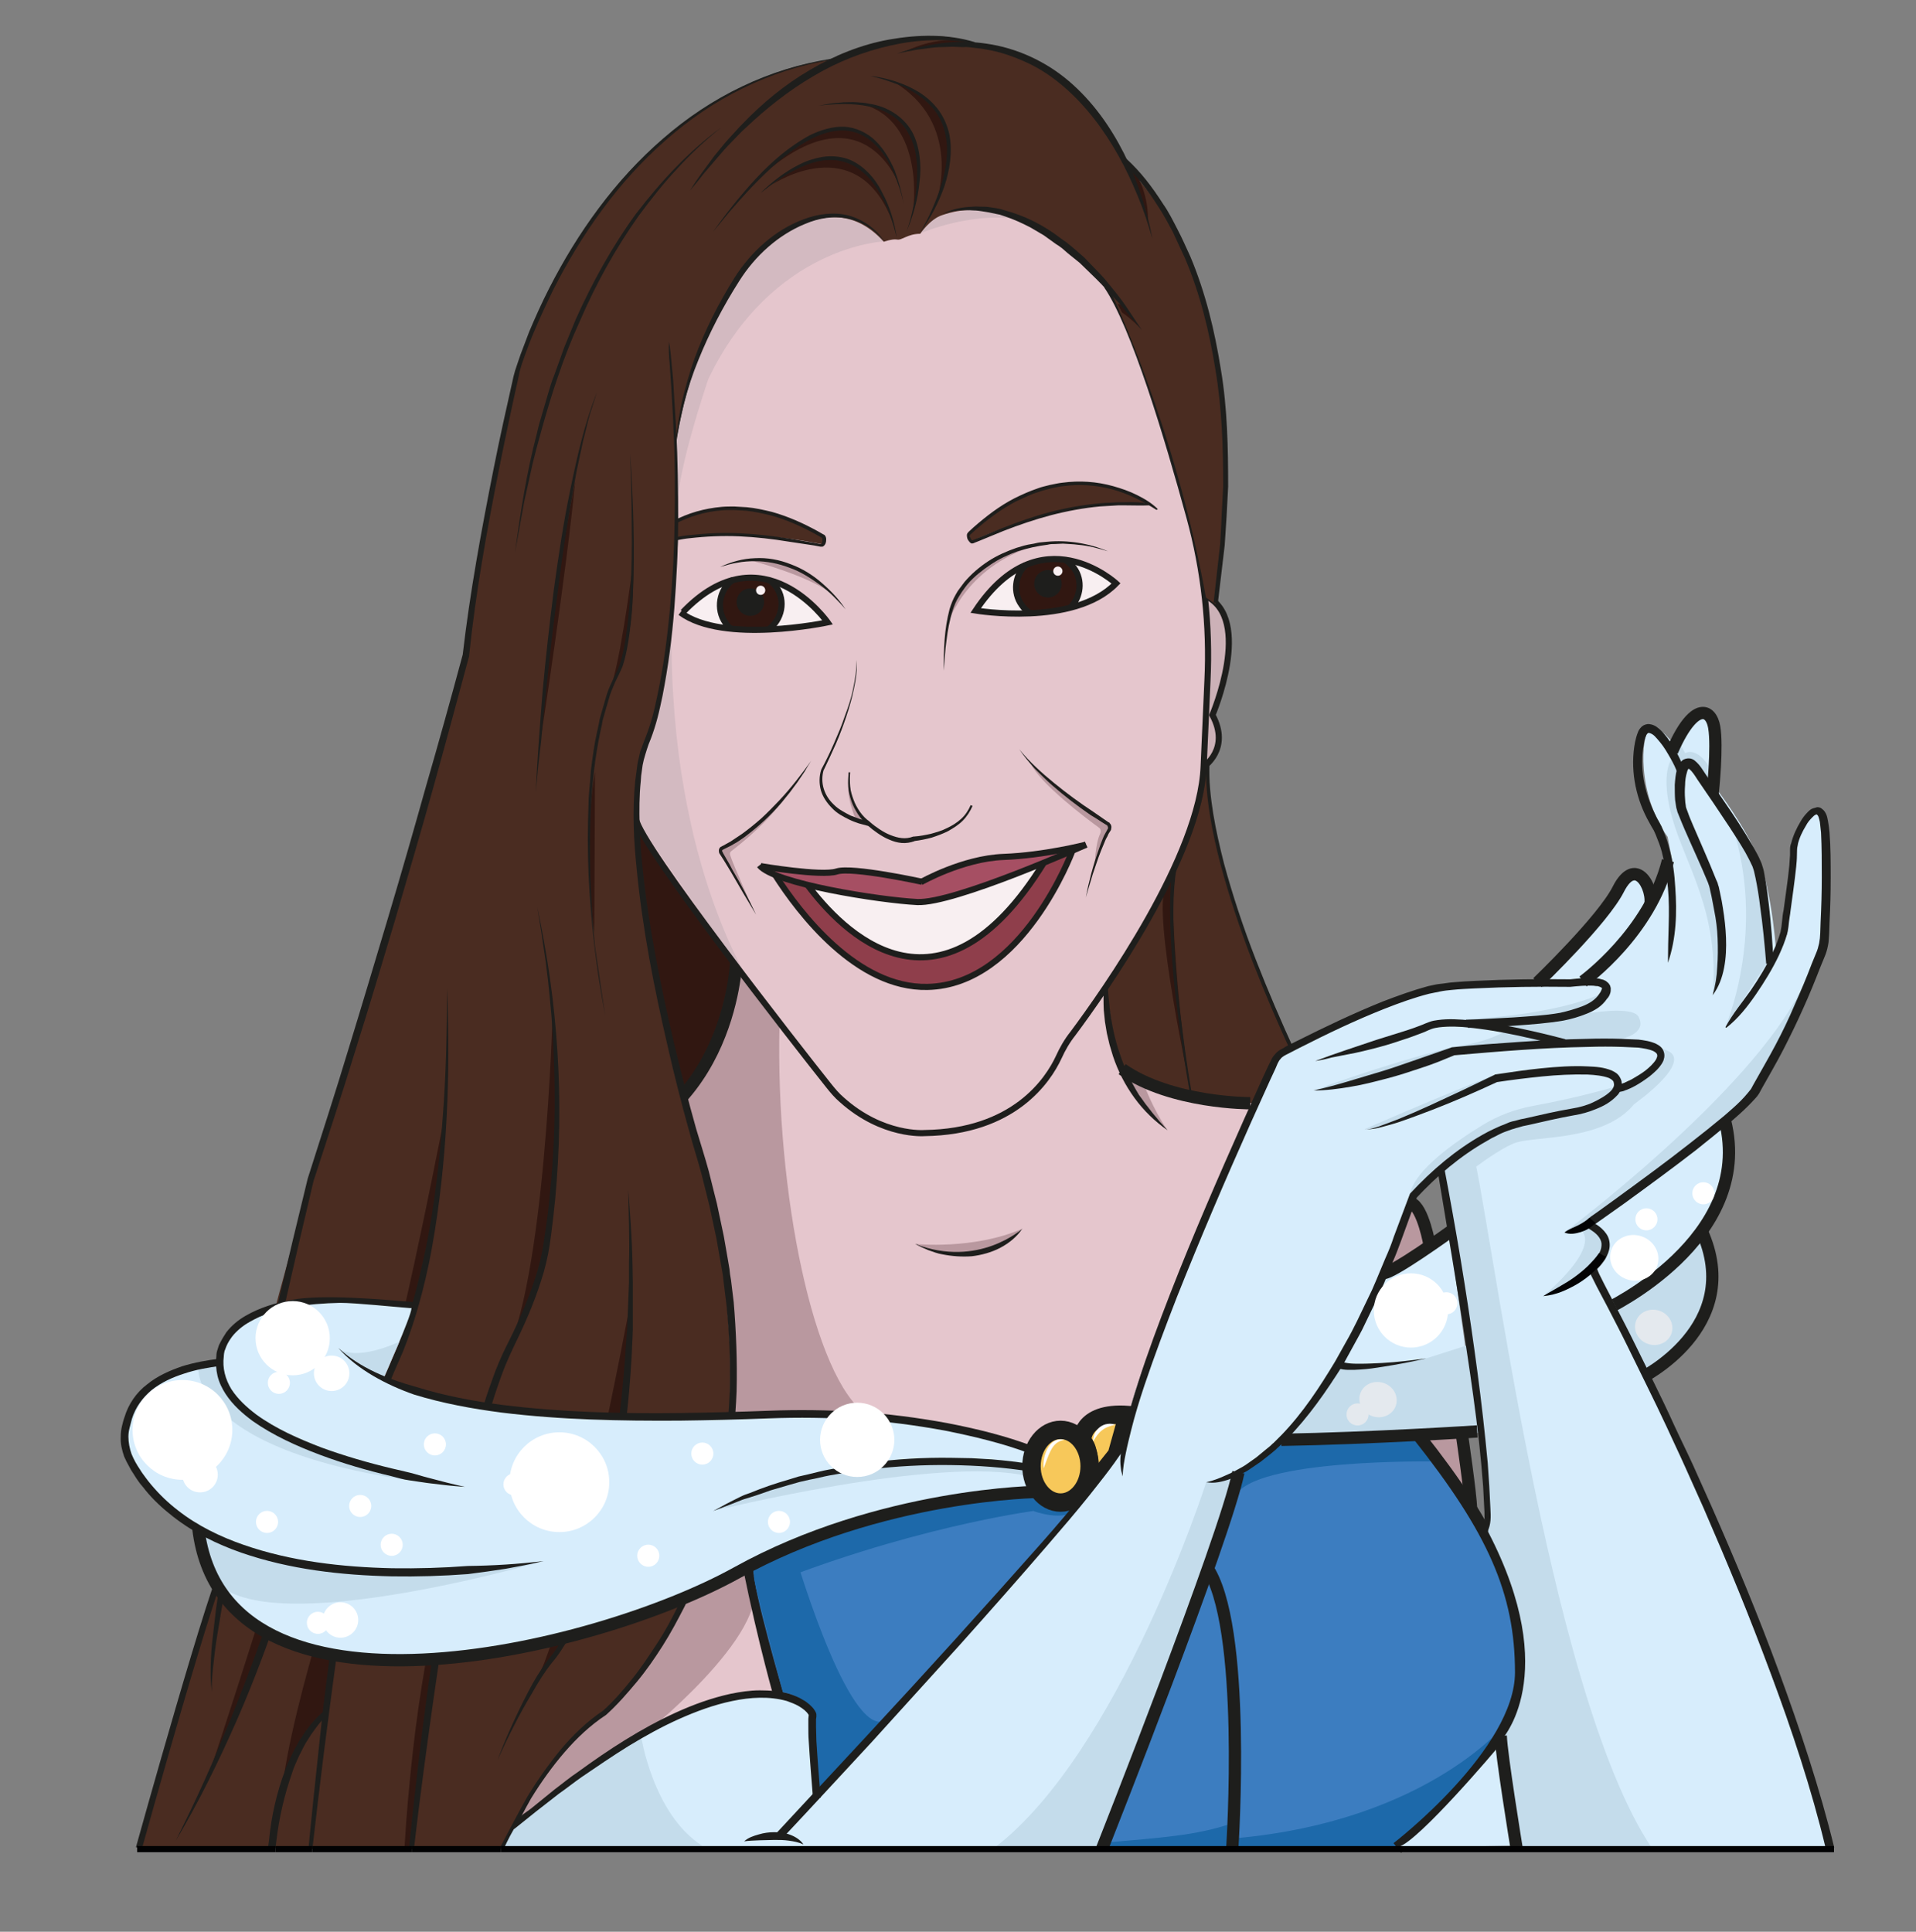 <?xml version="1.0" encoding="utf-8"?>
<!-- Generator: Adobe Illustrator 25.3.0, SVG Export Plug-In . SVG Version: 6.00 Build 0)  -->
<svg version="1.1" id="sheila" xmlns="http://www.w3.org/2000/svg" xmlns:xlink="http://www.w3.org/1999/xlink" x="0px" y="0px"
	 viewBox="0 0 312.14 314.72" style="enable-background:new 0 0 312.14 314.72;" xml:space="preserve">
<rect x="0" y="0" width="312.14" height="314.72" fill="#808080" stroke="none"/>
<style type="text/css">
	.st0{fill:#4A2C21;}
	.st1{fill:#311711;}
	.st2{fill:#1E1E1C;}
	.st3{fill:#E5C6CD;}
	.st4{fill:#B9989F;}
	.st5{fill:none;stroke:#1E1E1C;stroke-width:2;stroke-miterlimit:10;}
	.st6{fill:#3C7DC0;}
	.st7{fill:#1D69AA;}
	.st8{fill:#CCB1B7;}
	.st9{fill:#D3BAC1;}
	.st10{fill:none;stroke:#1E1E1C;stroke-miterlimit:10;}
	.st11{fill:#F8EFF1;}
	.st12{fill:#8F3E4B;}
	.st13{fill:#A64F63;}
	.st14{fill:none;}
	.st15{fill:#D7EDFC;}
	.st16{fill:#F7C85A;stroke:#1E1E1C;stroke-width:3;stroke-miterlimit:10;}
	.st17{fill:#C4DCEB;}
	.st18{fill:#030304;}
	.st19{fill:none;stroke:#020203;stroke-miterlimit:10;}
	.st20{fill:#FFFFFF;}
	.st21{fill:#E4E9EE;}
</style>
<g id="Capa_1_1_">
	<g id="cuerpo_1_">
		<g id="pelo_de_atras_1_">
			<path class="st0" d="M210.3,170.58c0,0-13.52-26.73-13.52-46.05l-0.69,0.62c0,0-3.55,17.57-8.35,22.87
				c-4.67,5.17-8.35,15.7-14.15,22c0,0-0.5,32.16,31.28,39.26c0,0,3.99,1.43,7.29,0.75"/>
			<path class="st1" d="M200.51,204.35c0,0-14.58-14.64-15.77-21.94C184.68,182.42,184.56,192.89,200.51,204.35z"/>
			<path class="st1" d="M194.03,177.93c0,0-6.42-29.35-4.11-33.53l1-2.06C190.85,142.35,191.16,161.17,194.03,177.93z"/>
			<g>
				<path class="st2" d="M197.21,194.82c-1-4.36-1.87-8.79-2.74-13.21c-0.81-4.42-1.56-8.85-2.18-13.34
					c-0.62-4.49-1.18-8.91-1.43-13.46c-0.25-4.49-0.44-9.04,0.19-13.52l0.62,0.06c-0.69,4.42-0.56,8.91-0.31,13.4
					s0.69,8.97,1.31,13.4c0.56,4.49,1.25,8.91,2.06,13.34C195.46,185.97,196.27,190.39,197.21,194.82z"/>
			</g>
			<g>
				<path class="st2" d="M203.82,206.54c-2.68-1.5-5.17-3.3-7.6-5.3c-2.37-1.99-4.55-4.18-6.54-6.61c-0.93-1.25-1.81-2.49-2.56-3.86
					c-0.75-1.37-1.43-2.8-1.87-4.3c-0.44-1.5-0.75-3.05-0.75-4.61c0-1.56,0.25-3.12,0.69-4.55c-0.69,2.99-0.5,6.17,0.5,9.04
					c0.93,2.87,2.62,5.55,4.49,7.91c1.87,2.43,4.05,4.61,6.36,6.61c1.12,1,2.31,1.99,3.55,2.93
					C201.32,204.79,202.57,205.73,203.82,206.54z"/>
			</g>
			<path class="st1" d="M119.12,162.48c0,0,1.25-4.8-0.37-6.73c0,0-14.02-19.94-14.71-21.13c-1-1.68-0.62,16.95,7.17,43.62
				c0,0,6.23-5.42,6.42-12.71L119.12,162.48z"/>
		</g>
		<g id="hombros_1_">
			<g id="color_28_">
				<path class="st3" d="M62.48,224.48c0,0-3.86-26.8,19.57-33.65l5.61-1.56c0,0,27.3,2.24,32.34-31.85c0,0,52.66,8.6,60.2,3.37
					l1.62,11.22c0,0-0.37,5.67,22.31,7.73c0,0-17.82,39.82-20.32,50.91c0,0-4.61-2.37-7.6,3.49c0,0-4.99-3.18-7.42,1.74l-0.69,0.75
					c0,0-25.49-9.78-51.35-5.17C116.69,231.4,85.66,233.27,62.48,224.48z"/>
				<path class="st3" d="M127.29,277.21c0,0-5.42-19.94-5.23-21.69c0,0-29.91,14.21-48.86,14.58c0,0,5.3,25.36,10.34,27.79
					C83.54,297.9,110.84,273.4,127.29,277.21z"/>
				<path class="st4" d="M229.62,196.19c0,0,2.37,1.31,2.74,6.54l-6.48,3.99L229.62,196.19z"/>
				<polygon class="st4" points="232.05,234.08 237.9,233.77 239.21,244.49 				"/>
			</g>
			<g id="sombra_7_">
				<path class="st4" d="M105.85,281.79c0,0,23.03-18.6,15.67-26.02c0,0-43.89,14.45-47.88,14.64c0,0,4.3,23.12,9.72,26.98
					c5.42,3.86,0,0,0,0L105.85,281.79z"/>
				<path class="st4" d="M185.62,185.47"/>
				<path class="st4" d="M141.16,230.44c-8.55-5.78-14.84-35.96-14.17-63.54c0.12-0.31,9.02,11.15,8.83,10.9l-14.64-18.82
					c-0.37-0.5-1.12-0.69-1.12,0l-2.24,8.79c0,0.06-6.29,10.47-6.29,10.53l-10.53,51.41c-0.12,0.56,0.31,1.06,0.81,1.06
					c5.3,0,29.35-0.06,35.21-0.37C137.57,230.34,141.35,230.94,141.16,230.44z"/>
				<path class="st4" d="M186.49,176.97c0,0,1.28,3.58,3.66,7.11c0,0-4.07-4.17-6.06-8.34L186.49,176.97z"/>
			</g>
			<g id="contorno_29_">
				<path class="st5" d="M73.19,270.04c0,0,3.49,18.51,10.16,27.79"/>
				<path class="st5" d="M203.69,179.74c0,0-12.84,0.06-20.88-5.55"/>
				<g>
					<path class="st2" d="M166.55,200.18c-0.87,1.31-2.18,2.37-3.61,3.12s-3.05,1.18-4.61,1.37c-1.62,0.12-3.24,0-4.8-0.31
						c-0.81-0.12-1.56-0.44-2.31-0.69c-0.75-0.31-1.43-0.62-2.12-1c0.81,0.12,1.56,0.31,2.31,0.44l1.12,0.19
						c0.37,0.06,0.75,0.12,1.12,0.12c0.75,0.06,1.5,0.19,2.24,0.12c0.75,0.06,1.5,0,2.24-0.06c1.5-0.12,2.93-0.5,4.36-1
						C163.93,201.86,165.3,201.11,166.55,200.18z"/>
				</g>
				<path class="st5" d="M127.29,277.21c0,0-2.74-9.41-5.3-22.06"/>
				<path class="st5" d="M119.93,156.68c0,0-0.93,28.48-28.6,31.91s-29.79,26.3-29.23,35.83"/>
				<g>
					<path class="st2" d="M117.57,231.03c-0.12-1.93-0.25-3.8-0.25-5.73c0-0.93,0-1.93,0-2.87s0-1.93,0.19-2.87
						c0.25,0.93,0.25,1.87,0.37,2.87c0.06,0.93,0.19,1.87,0.31,2.8c0.19,1.87,0.44,3.74,0.69,5.67L117.57,231.03z"/>
				</g>
				<g>
					<path class="st2" d="M190.23,184.16c-2.06-1.43-3.93-3.24-5.42-5.3c-1.5-2.06-2.68-4.36-3.49-6.79l-0.56-1.87l-0.44-1.87
						l-0.31-1.87c-0.06-0.62-0.12-1.25-0.19-1.87c-0.12-2.56,0-5.05,0.44-7.54c0.12,2.49,0.25,4.99,0.56,7.48
						c0.31,2.43,0.81,4.86,1.62,7.17c0.75,2.31,1.81,4.55,3.12,6.67C186.93,180.36,188.49,182.29,190.23,184.16z"/>
				</g>
				<path class="st5" d="M232.92,202.98c0,0-1.06-6.29-3.05-6.98"/>
				<path class="st5" d="M238.15,233.64c0,0,1.43,9.66,1.5,12.15"/>
			</g>
		</g>
		<g id="ropa_1_">
			<g id="color_13_">
				<path class="st6" d="M127.85,276.71c0,0-5.36-18.32-5.11-21.19c0,0,19.88-11.65,46.68-12.46c0,0,1,3.55,6.42,1.74l-43,47.8
					c0,0-1-11.09-0.56-12.53C132.27,280.07,131.96,278.08,127.85,276.71z"/>
				<path class="st6" d="M231.67,233.89l-22.68,0.93l-7.98,5.86l-4.67,15.14l-16.89,45.43l49.17-0.19
					C228.56,301.01,269.5,278.14,231.67,233.89z"/>
			</g>
			<g id="soombras">
				<path class="st7" d="M129.09,251.86c0,0,8.38,29.3,14.48,28.65l-10.74,12.09l-0.56-12.53c0,0-0.23-3.63-4.73-4.42
					c0,0-4.83-17.91-4.73-18.88C122.82,256.76,129.3,253.12,129.09,251.86z"/>
				<path class="st7" d="M245.77,280.32c0,0-12.58,16.3-44.58,19.18l-0.51,1.77l26.71-0.25
					C227.39,301.01,245.65,292.57,245.77,280.32z"/>
				<path class="st7" d="M200.68,297.06c-5.79,2.02-11.99,2.36-20.26,3.1l-0.32,1.11l21.29-0.2"/>
				<path class="st7" d="M233.81,238.11c0,0-29.57-0.54-32.61,5.69l0.55-3.65l7-5.57l22.55-0.46L233.81,238.11z"/>
				<path class="st7" d="M175.83,245.8c-2.51,2.3-7.48,0.37-7.48,0.37s-20.64,2.72-45.13,12.78l-0.53-3.4
					c0,0,21.12-12.08,46.72-12.49c0,0,4.55,2.21,6.86,1.18L175.83,245.8z"/>
			</g>
			<g id="contorno_12_">
				<path class="st5" d="M200.76,301.01c0,0,2.43-36.52-4.24-45.8"/>
				<path class="st5" d="M227.63,301.08c0,0,20.18-15.46,20.18-28.61c0-13.15-4.55-23.24-16.7-38.58"/>
			</g>
		</g>
		<path class="st4" d="M149.1,202.67c0,0,9.57,0.98,17.45-2.49C166.55,200.18,159.43,206.67,149.1,202.67z"/>
	</g>
	<g id="cabeza_1_">
		<g id="cara_2_">
			<g id="color_24_">
				<g id="color_25_">
					<path class="st3" d="M110.46,83.7l-0.19-12.21c4.11-22.06,13.02-29.85,13.02-29.85c13.34-13.27,20.94-2.68,20.94-2.68
						c4.74-2.31,6.04-1.12,6.04-1.12c0.44-1.68,4.67-3.55,4.67-3.55c13.46-2.56,25.11,11.47,25.11,11.47
						c2.56,1.99,7.42,16.76,7.42,16.76c2.37,4.99,8.54,30.79,8.54,30.79c1.5,6.79,0.62,23.12,0.62,23.12
						c0.31,13.9-3.68,20.94-3.68,20.94c-2.06,8.79-15.58,27.55-15.58,27.55c-4.36,5.3-5.3,8.72-5.3,8.72
						c-6.54,10.47-19.07,10.78-19.07,10.78c-10.03,1.43-17.39-7.1-17.39-7.1l-19.44-25.3c-3.8-4.42-12.21-17.76-12.21-17.76
						c-0.93-4.99,1.12-12.53,1.12-12.53c2.49-5.61,3.12-11.34,3.12-11.34c1.06-1.74,2.24-22.25,2.24-22.25V83.7z"/>
					<path class="st8" d="M196.84,124.4c0,0,3.43-3.74,0.81-7.79c0,0,6.61-16.45-1.31-19.26c0,0,0.75,20.75-0.12,26.73
						c-0.87,5.92,0,0.25,0,0.25L196.84,124.4z"/>
				</g>
				<g id="sombra_6_">
					<path class="st9" d="M123.05,161.48c0,0-13.9-19.76-13.65-58.39l-2.74,14.58l-1.56,3.55c0,0-2.49,10.72-1.06,12.96
						C105.54,136.43,123.05,161.48,123.05,161.48z"/>
					<path class="st4" d="M154.46,101.53c0,0,2.99-9.85,15.39-12.96C169.85,88.57,156.52,90.12,154.46,101.53z"/>
					<path class="st4" d="M139.44,133.56c0,0-1.93-4.36-1-6.67c0,0-0.19,4.61,2.68,6.92L139.44,133.56z"/>
					<path class="st9" d="M143.99,39.33c0,0-18.2,0.75-28.6,22.43c0,0-5.98,17.51-4.92,22.25s0,0.31,0,0.31l-0.37-11.84
						c0,0,2.24-17.14,11.59-29.41C121.62,43.01,134.33,28.37,143.99,39.33z"/>
					<path class="st9" d="M149.91,38.02c0,0,9.1-3.93,17.08-2.06C166.99,35.97,155.21,30.11,149.91,38.02z"/>
					<path class="st4" d="M122.74,91.43c0,0,9.72,2.56,13.09,5.61C135.83,97.04,129.53,90.31,122.74,91.43z"/>
				</g>
			</g>
			<g id="contorno_26_">
				<g>
					<path class="st2" d="M153.77,109.26c-0.06-3.37,0.06-6.73,0.93-10.03c0.25-0.81,0.56-1.62,1-2.37
						c0.19-0.37,0.44-0.75,0.69-1.06c0.25-0.31,0.5-0.69,0.75-1c1.12-1.31,2.43-2.43,3.86-3.37c1.43-0.93,2.99-1.62,4.61-2.18
						c0.81-0.25,1.62-0.5,2.49-0.62c0.44-0.06,0.81-0.19,1.25-0.25l1.25-0.12c3.37-0.31,6.79,0.25,9.91,1.56
						c-1.62-0.5-3.24-0.93-4.86-1.06c-0.81-0.12-1.68-0.12-2.49-0.19c-0.44,0-0.81,0.06-1.25,0.06c-0.44,0-0.81,0-1.25,0.12
						c-1.62,0.19-3.24,0.56-4.86,1.06c-1.56,0.56-3.05,1.25-4.42,2.18c-1.37,0.93-2.68,1.93-3.74,3.18c-0.25,0.31-0.5,0.62-0.75,1
						c-0.25,0.31-0.44,0.69-0.69,1.06c-0.44,0.69-0.75,1.43-1,2.24c-0.5,1.56-0.81,3.24-1,4.86
						C153.96,105.95,153.9,107.57,153.77,109.26z"/>
				</g>
				<path class="st10" d="M196.09,124.9c0,0,4.42-2.87,1.43-8.41c0,0,6.67-15.64-1.06-19.38"/>
				<path class="st10" d="M103.61,133.44c0.62,4.18,26.24,36.96,31.35,43.37c0.69,0.87,1.37,1.68,2.18,2.37
					c6.67,5.98,13.46,5.42,13.46,5.42c14.58-0.19,20.13-8.6,21.87-12.34c0.62-1.37,1.37-2.68,2.31-3.86
					c5.11-6.86,20.75-28.98,21.31-43.56c0,0,0.31-7.04,0.62-13.96c0.44-8.97-0.56-17.95-2.93-26.61
					c-3.55-12.96-8.97-31.1-13.46-37.7"/>
				<path class="st10" d="M135.89,90.87"/>
				<path class="st10" d="M160.94,121.66"/>
				<g>
					<path class="st2" d="M137.76,99.28c-0.62-0.75-1.31-1.43-1.99-2.12c-0.69-0.69-1.43-1.31-2.18-1.87
						c-1.56-1.12-3.18-2.18-4.99-2.8c-1.81-0.69-3.68-1.06-5.61-1.06c-0.93,0-1.93,0.06-2.87,0.25c-0.93,0.12-1.87,0.44-2.8,0.69
						c1.74-0.81,3.68-1.37,5.67-1.43c1.99-0.12,3.99,0.25,5.86,1c1.87,0.69,3.55,1.74,5.05,3.05
						C135.33,96.23,136.7,97.66,137.76,99.28z"/>
				</g>
				<path class="st10" d="M162.44,121.41"/>
			</g>
		</g>
		<g id="ojos_2_">
			<g id="izquierdo_1_">
				<g id="color_23_">
					<path class="st11" d="M125.79,102.52l8.97-1.12c0,0-4.05-5.3-8.48-6.54l-0.37,0.25c0,0,3.61,3.68-0.62,7.23L125.79,102.52z"/>
					<path class="st11" d="M118.81,102.4c0,0-3.68-4.42,0.5-7.85c0,0-5.17,1.56-7.98,5.42C111.33,99.97,113.83,101.9,118.81,102.4z"
						/>
					<path class="st1" d="M125.73,94.61c0,0-4.67-1.18-6.23,0.19c-1.62,1.37-3.37,3.37-0.5,7.6l6.04,0.25
						C125.04,102.65,129.59,99.04,125.73,94.61z"/>
					<circle class="st2" cx="122.24" cy="98.1" r="2.24"/>
					<circle class="st11" cx="123.92" cy="96.17" r="0.75"/>
				</g>
				<g id="contorno_25_">
					<path class="st10" d="M111.27,99.72c12.96-13.52,23.56,1.68,23.56,1.68s-16.95,3.61-23.99-1.62"/>
					<path class="st10" d="M119,102.4c-0.37-0.31-0.56-0.5-0.81-0.93c-1.56-2.18-1.06-5.42,1.25-7.04"/>
					<path class="st10" d="M125.29,94.49c0.44,0.31,0.87,0.69,1.18,1.18c1.56,2.18,0.93,5.3-1.31,6.92"/>
				</g>
			</g>
			<g id="derecho_1_">
				<g id="color_22_">
					<path class="st11" d="M167.61,99.91c0,0-4.18-3.61-0.62-7.79c0,0-3.8,1.25-7.98,7.29C159.01,99.41,163.18,100.16,167.61,99.91z
						"/>
					<path class="st11" d="M174.53,98.97c0,0,3.24-4.18-0.69-7.73c0,0,4.42,1,7.85,3.74C181.69,94.98,179.2,97.66,174.53,98.97z"/>
					<path class="st1" d="M167.86,99.91c0,0-4.86-3.8-0.37-7.67c0,0,2.99-1.74,6.42-0.81c0,0,3.99,2.87,0.62,7.42L167.86,99.91z"/>
					<circle class="st2" cx="170.72" cy="95.11" r="2.24"/>
					<circle class="st11" cx="172.34" cy="93.05" r="0.75"/>
				</g>
				<g id="contorno_24_">
					<path class="st10" d="M181.82,95.05c0,0-12.34-11.4-22.87,4.42C158.95,99.47,174.96,102.15,181.82,95.05z"/>
					<path class="st10" d="M173.47,91.18c0.56,0.31,1.06,0.81,1.5,1.37c1.43,1.99,1.12,4.67-0.56,6.42"/>
					<path class="st10" d="M167.86,99.91c-0.56-0.31-1.06-0.81-1.43-1.37c-1.43-1.99-1.12-4.8,0.69-6.54"/>
				</g>
			</g>
		</g>
		<g id="cejas_1_">
			<g id="derecha_1_">
				<g id="color_21_">
					<path class="st0" d="M186.93,81.96c0,0-14.02-9.78-29.04,5.05l0.31,1.25C158.2,88.19,172.28,81.4,186.93,81.96z"/>
				</g>
				<g id="contorno_23_">
					<g>
						<path class="st2" d="M188.42,83.08c-2.24-1.43-4.67-2.68-7.29-3.37c-2.62-0.69-5.3-0.87-7.98-0.5
							c-0.69,0.06-1.31,0.25-1.99,0.37c-0.62,0.19-1.31,0.31-1.93,0.56c-1.31,0.37-2.49,1-3.74,1.56c-2.37,1.25-4.55,2.87-6.61,4.67
							l-0.75,0.69c-0.19,0.06-0.12,0.37,0,0.62c0.06,0.12,0.12,0.25,0.19,0.31c0.06,0.06,0.06,0.06,0.06,0.06l0,0l0.12-0.06
							l0.93-0.37l3.8-1.56c2.56-1,5.11-1.93,7.79-2.62c2.62-0.69,5.36-1.18,8.04-1.43c0.69-0.06,1.37-0.12,2.06-0.12l1-0.06h1
							c1.37-0.06,2.74,0,4.11,0.19v0.31c-1.37,0.06-2.68,0-4.05,0h-1l-1,0.06c-0.69,0.06-1.37,0.06-1.99,0.12
							c-2.68,0.25-5.36,0.75-7.98,1.43c-2.62,0.69-5.17,1.56-7.73,2.56l-3.8,1.56l-0.93,0.37l-0.12,0.06
							c-0.06,0-0.19,0.06-0.25,0.06c-0.19,0-0.31-0.12-0.37-0.19c-0.19-0.19-0.25-0.31-0.37-0.5c-0.06-0.19-0.12-0.37-0.12-0.56
							c0-0.12,0-0.25,0.06-0.37c0.06-0.12,0.19-0.25,0.25-0.31l0.75-0.69c2.06-1.81,4.24-3.49,6.67-4.74
							c1.25-0.62,2.49-1.18,3.8-1.62c0.62-0.25,1.31-0.37,1.99-0.56c0.69-0.12,1.37-0.31,2.06-0.37c2.74-0.37,5.55-0.19,8.23,0.56
							c1.31,0.37,2.62,0.81,3.86,1.43s2.43,1.31,3.43,2.31L188.42,83.08z"/>
					</g>
				</g>
			</g>
			<g id="izquierda_1_">
				<g id="color_20_">
					<path class="st0" d="M104.67,88.75c0,0,11.59-12.59,29.48-1.37l-0.06,1.31C134.08,88.75,118.87,85.08,104.67,88.75z"/>
				</g>
				<g id="contorno_22_">
					<g>
						<path class="st2" d="M103.29,90.12c0.75-1.18,1.74-2.12,2.87-2.99c1.06-0.87,2.24-1.62,3.49-2.24
							c2.43-1.31,5.11-2.06,7.91-2.31c0.69-0.06,1.37-0.06,2.06-0.06c0.69,0.06,1.37,0.06,2.06,0.12c1.37,0.12,2.74,0.44,4.05,0.75
							c2.68,0.75,5.17,1.87,7.54,3.18l0.87,0.5c0.06,0,0.25,0.12,0.31,0.25c0.06,0.12,0.12,0.25,0.12,0.31c0.06,0.19,0,0.44,0,0.62
							c-0.06,0.19-0.06,0.37-0.25,0.56c-0.06,0.12-0.19,0.19-0.31,0.25c-0.06,0-0.19,0-0.25,0h-0.12l-1-0.19l-4.11-0.62
							c-2.68-0.44-5.36-0.75-8.1-0.87c-2.68-0.12-5.42,0-8.1,0.31c-0.69,0.06-1.31,0.19-1.99,0.31l-1,0.19l-1,0.19
							c-1.31,0.25-2.62,0.62-3.99,0.87l-0.06-0.31c1.31-0.5,2.62-0.81,3.93-1.06l1-0.19l1-0.19c0.69-0.12,1.37-0.25,2.06-0.31
							c2.74-0.31,5.48-0.44,8.16-0.31c2.74,0.12,5.42,0.44,8.16,0.87l4.05,0.69l1,0.19h0.12c0.06,0,0,0,0,0s0,0,0.06-0.06
							c0.06-0.06,0.12-0.25,0.12-0.37c0.06-0.31,0-0.62-0.12-0.62l-0.87-0.5c-2.37-1.31-4.86-2.43-7.42-3.12
							c-1.31-0.31-2.62-0.62-3.99-0.75c-0.69-0.06-1.37-0.06-1.99-0.12c-0.69,0-1.37,0-1.99,0.06c-2.68,0.19-5.3,1-7.67,2.24
							c-2.37,1.25-4.49,2.99-6.36,4.86L103.29,90.12z"/>
					</g>
				</g>
			</g>
		</g>
		<g id="boca_1_">
			<g id="color_19_">
				<path class="st12" d="M124.11,141.35l2.31,1.43c0,0,10.59,17.32,23.12,17.95c0,0,13.65,1.62,23.06-17.64l1.99-4.36l-4.55,2.12
					c0,0-9.22,15.46-20.13,15.21c0,0-8.72,1.12-18.13-11.53C131.84,144.53,124.73,142.1,124.11,141.35z"/>
				<path class="st13" d="M176.15,137.92c0,0-12.65,2.18-14.58,1.81c0,0-5.73,0.69-11.28,3.93c0,0-10.97-2.18-13.15-1.81l-1.74,0.31
					c0,0-10.41-0.31-10.97-1c0,0,2.12,2.37,12.9,4.24c0,0,13.71,2.37,16.02,1c0,0,14.15-4.11,22.87-8.29"/>
				<path class="st11" d="M132.21,144.65c0,0,8.91,13.27,19.01,11.09c0,0,9.85,0.12,18.51-14.71c0,0-17.64,6.54-19.76,6.23
					L132.21,144.65z"/>
				<g>
					<path class="st14" d="M165.93,144.22"/>
				</g>
				<g>
					<path class="st14" d="M135.2,146.58"/>
				</g>
			</g>
			<g id="contorno_21_">
				<path class="st10" d="M126.23,142.47c4.05,6.36,13.4,18.57,24.87,18.32c15.46-0.31,23.56-22.06,23.56-22.06"/>
				<path class="st10" d="M176.96,137.61c0,0-21.56,9.66-27.55,9.35c-6.04-0.31-23.31-2.99-25.68-5.98"/>
				<path class="st10" d="M150.03,143.72c0,0,6.79-3.86,13.46-4.11s13.4-1.99,13.4-1.99"/>
				<path class="st10" d="M150.22,143.66c0,0-11.4-2.49-13.9-1.68c-2.49,0.81-12.4-0.87-12.4-0.87"/>
				<path class="st10" d="M131.53,144.15c5.48,7.35,21.38,24.24,38.58-3.68"/>
			</g>
		</g>
		<g id="nariz_1_">
			<g>
				<path class="st2" d="M139.56,107.51c0.12,1.56-0.12,3.18-0.44,4.67c-0.31,1.56-0.75,3.05-1.25,4.55
					c-0.5,1.5-1.06,2.99-1.68,4.42c-0.62,1.43-1.31,2.87-1.99,4.3v-0.06c-0.31,1-0.31,2.12,0,3.12c0.31,1,0.87,1.87,1.68,2.62
					c0.75,0.75,1.74,1.25,2.68,1.74c0.5,0.19,1,0.37,1.5,0.56l1.56,0.44h0.06l0.06,0.06l0,0c0.5,0.44,1,0.81,1.56,1.18
					s1.12,0.69,1.74,0.93c0.62,0.25,1.25,0.44,1.87,0.5c0.62,0.06,1.25,0,1.87-0.25h0.06h0.06l0,0c0.93-0.06,1.87-0.25,2.74-0.44
					c0.87-0.25,1.81-0.5,2.62-0.93c0.81-0.37,1.62-0.87,2.31-1.5c0.69-0.62,1.18-1.37,1.56-2.24l0.31,0.12
					c-0.37,0.87-0.93,1.74-1.62,2.43c-0.69,0.69-1.5,1.18-2.37,1.68c-0.87,0.44-1.74,0.75-2.68,1.06c-0.93,0.25-1.87,0.44-2.87,0.56
					l0,0h0.12c-0.69,0.25-1.43,0.37-2.12,0.31c-0.69-0.06-1.37-0.25-2.06-0.56c-0.62-0.25-1.25-0.62-1.81-1s-1.12-0.81-1.62-1.25
					l0,0l0.12,0.06l-1.62-0.44c-0.56-0.19-1.06-0.37-1.56-0.62c-1-0.5-1.99-1-2.8-1.87c-0.81-0.81-1.5-1.81-1.81-2.87
					c-0.31-1.12-0.31-2.31,0.06-3.43l0,0l0,0c0.75-1.37,1.43-2.8,2.06-4.24c0.62-1.43,1.25-2.87,1.74-4.36
					c0.56-1.5,1.06-2.93,1.37-4.49C139.32,110.63,139.56,109.07,139.56,107.51z"/>
			</g>
			<g>
				<path class="st2" d="M141.37,134.43c-0.62-0.5-1.18-1.12-1.62-1.81c-0.44-0.69-0.81-1.37-1.06-2.12
					c-0.25-0.75-0.44-1.5-0.5-2.31c-0.06-0.81,0-1.56,0.06-2.37h0.25c-0.06,0.75-0.06,1.5,0,2.31c0.06,0.75,0.31,1.5,0.56,2.18
					c0.25,0.69,0.62,1.37,1.06,1.99c0.44,0.62,1,1.18,1.56,1.56L141.37,134.43z"/>
			</g>
		</g>
		<g id="muecas_1_">
			<g id="sombras_2_">
				<path class="st4" d="M178.33,141.1c0,0,0.06-3.55,0.93-5.36c0.12-0.31,0.06-0.69-0.19-0.87c-2.06-1.5-9.53-7.1-11.16-10.47
					c0,0,7.42,7.1,12.53,9.85l0.37,0.56L178.33,141.1z"/>
				<path class="st4" d="M122.43,147.52c0,0-2.93-6.48-3.49-8.23c-0.06-0.25,0-0.5,0.19-0.62c1.31-1,6.92-5.42,8.91-9.22
					c0,0-4.18,5.17-10.16,8.48c-0.06,0.06-0.12,0.12-0.19,0.19l-0.37,0.62L122.43,147.52z"/>
			</g>
			<g id="contorno_20_">
				<g>
					<path class="st2" d="M176.89,146.21c0.5-2.62,1.18-5.17,2.06-7.67c0.19-0.62,0.44-1.25,0.69-1.87
						c0.12-0.31,0.25-0.62,0.44-0.93c0.06-0.12,0.19-0.31,0.25-0.44l0.12-0.25c0.06-0.06,0.06-0.06,0.06-0.12
						c0-0.06,0-0.19-0.06-0.31c0-0.06-0.06-0.06-0.06-0.12c0,0-0.06,0-0.06-0.06l-0.12-0.06l-0.81-0.5
						c-0.56-0.37-1.12-0.75-1.68-1.06c-2.18-1.5-4.3-3.12-6.29-4.86c-1-0.87-1.93-1.81-2.87-2.74c-0.87-1-1.74-1.99-2.49-3.12
						c1.68,2.06,3.61,3.8,5.67,5.48c2.06,1.68,4.18,3.24,6.36,4.67c0.56,0.37,1.06,0.75,1.62,1.12l0.81,0.56l0.12,0.06
						c0.06,0,0.12,0.06,0.12,0.12c0.06,0.06,0.19,0.19,0.19,0.25c0.12,0.19,0.12,0.44,0.06,0.69c0,0.12-0.06,0.25-0.12,0.31
						l-0.12,0.19c-0.06,0.12-0.19,0.25-0.25,0.44c-0.12,0.31-0.31,0.56-0.44,0.87c-0.25,0.62-0.5,1.18-0.75,1.81
						c-0.5,1.25-0.87,2.49-1.31,3.74C177.64,143.66,177.27,144.96,176.89,146.21z"/>
				</g>
				<g>
					<path class="st2" d="M123.17,149.01l-2.12-3.55l-2.06-3.55l-1.06-1.74l-0.56-0.87l-0.12-0.19c-0.06-0.06-0.12-0.19-0.12-0.31
						c-0.06-0.25,0-0.56,0.19-0.75c0.12-0.12,0.25-0.12,0.31-0.19l0.25-0.12l0.44-0.25c0.31-0.19,0.62-0.31,0.87-0.5
						c0.56-0.37,1.12-0.75,1.68-1.12c1.12-0.81,2.18-1.68,3.18-2.56c1-0.93,1.99-1.93,2.93-2.93c1.87-1.99,3.55-4.18,5.17-6.42
						c-0.37,0.56-0.75,1.18-1.06,1.74l-1.18,1.74l-1.25,1.68c-0.44,0.56-0.87,1.06-1.31,1.62c-1.81,2.12-3.86,3.99-6.11,5.67
						c-0.56,0.37-1.12,0.81-1.74,1.12c-0.31,0.19-0.62,0.37-0.93,0.5l-0.5,0.25c-0.12,0.06-0.37,0.19-0.37,0.19
						c-0.06,0.06-0.06,0.12-0.06,0.19c0,0,0,0.06,0.06,0.12l0.12,0.25l0.5,0.87c0.37,0.62,0.69,1.18,1,1.81
						C120.74,144.09,121.99,146.52,123.17,149.01z"/>
				</g>
			</g>
		</g>
		<g id="pelo_2_">
			<g id="color_16_">
				<g id="color_18_">
					<path class="st0" d="M199.33,86.45l-1.31,11.97l-1.56-1.06c-4.99-27.86-15.46-49.73-15.46-49.73
						c-15.39-17.2-25.49-13.21-27.48-12.59c-1.99,0.62-3.61,3.05-3.61,3.05c-2.06,0-2.99,1.12-3.8,0.93
						c-0.81-0.12-2.12,0.37-2.12,0.37c-10.03-11.16-22.68,4.55-22.68,4.55c-8.6,10.28-11.16,27.92-11.16,27.92
						c0.37,15.7-0.56,26.11-1.31,33.22c-0.75,7.1-2.8,13.83-2.8,13.83l-1.43,3.99l-1.06,8.48l0.56,10.84l4.67,26.49l5.42,20.57
						c16.58,63.38-15.27,89.61-15.27,89.61l-3.18,2.49l-5.05,5.23c-3.38,3.76-6.43,8.93-9.12,14.64H50.42
						c0.04-0.31,0.07-0.63,0.11-0.95c-0.09,0.26-0.17,0.52-0.26,0.76l-27.55-0.09c9.41-33.96,12.28-41.85,12.28-41.85
						c0.31-7.98,8.97-32.16,7.91-36.15c-1.06-3.99,19.94-70.17,19.94-70.17l13.09-46.8c0,0,0.25-11.4,7.17-40.51
						c6.98-29.1,24.74-42.56,24.74-42.56C123.8,9.48,136.51,9.73,136.51,9.73c15.83-7.17,22.87-2.12,22.87-2.12
						c16.27,1.18,24.06,19.51,24.06,19.51C197.4,40.7,199.02,64.7,199.02,64.7C199.89,69.68,199.33,86.45,199.33,86.45z"/>
				</g>
				<g id="sombra_5_">
					<path class="st1" d="M125.85,30.05c0,0,13.83-9.29,19.63,6.29C145.48,36.28,141.18,17.83,125.85,30.05z"/>
					<path class="st1" d="M146.42,30.05c0,0-6.11-16.83-23.62-0.25C122.8,29.8,139.44,9.73,146.42,30.05z"/>
					<path class="st1" d="M148.73,34.47c0,0,2.24-14.83-8.48-17.57C140.25,16.9,153.27,17.15,148.73,34.47z"/>
					<path class="st1" d="M152.53,32.98c0,0,4.61-13.02-7.23-19.82C145.3,13.16,160.01,17.15,152.53,32.98z"/>
					<path class="st1" d="M103.17,91.37c0,0-1.68,13.9-3.43,19.88C99.74,111.25,103.42,107.64,103.17,91.37z"/>
					<path class="st1" d="M96.81,151.88c0,0,0.12-22.81,0.12-26.11C96.94,125.71,94.88,135.8,96.81,151.88z"/>
					<path class="st1" d="M88.28,119.16c0,0,3.99-25.86,5.42-40.69C93.7,78.47,87.96,106.64,88.28,119.16z"/>
					<path class="st1" d="M102.67,212.33c0,0-9.04,48.86-15.21,61.38C87.4,273.78,101.36,259.69,102.67,212.33z"/>
					<path class="st1" d="M53.19,229.03c0,0-15.02,47.99-19.38,60.7C33.81,289.73,49.64,256.7,53.19,229.03z"/>
					<path class="st14" d="M66.62,301.26c-0.36,3.47-0.7,6.94-1.03,10.41c-0.09,1.02-0.17,2.03-0.26,3.05
						c0.1-4.75,0.29-9.24,0.54-13.45H66.62z"/>
					<path class="st1" d="M73.77,252c-1.62,6.45-4.65,31.92-6.62,49.26h-1.27c1.44-23.81,5-39.2,6.99-46.23
						C73.23,253.74,73.54,252.73,73.77,252z"/>
					<path class="st1" d="M74.25,250.61c-0.03,0.09-0.21,0.55-0.47,1.39C73.95,251.31,74.1,250.83,74.25,250.61z"/>
					<path class="st1" d="M57.74,247.48c0,0-10.22,29.29-11.9,44.93c0,0,2.62-9.78,7.6-13.02L57.74,247.48z"/>
					<path class="st1" d="M90.02,165.22c0,0-1.18,44.12-8.04,56.4C81.98,221.62,93.64,208.34,90.02,165.22z"/>
					<path class="st1" d="M72.63,180.74c0,0-6.61,34.21-9.53,43C63.1,223.8,71.82,209.84,72.63,180.74z"/>
					<path class="st1" d="M157.2,6.62c0,0-4.24-0.87-9.91,1.81c0,0,6.54-1.5,11.03-1.18L157.2,6.62z"/>
					<path class="st1" d="M186.99,36.03c0,0,0.37-3.49-1.81-7.6l-1.12-0.75L186.99,36.03z"/>
					<path class="st1" d="M185.74,53.42c0,0-1.68-1.68-2.93-2.49l-0.75-1.43l0.81,0.19L185.74,53.42z"/>
				</g>
				<g id="luz_4_">
				</g>
			</g>
			<g id="contorno_18_">
				<g>
					<path class="st2" d="M117.5,20.76c-2.56,2.06-4.99,4.3-7.17,6.73c-2.24,2.37-4.3,4.99-6.23,7.6c-3.8,5.36-6.98,11.09-9.6,17.14
						c-2.74,5.98-4.74,12.21-6.48,18.57c-0.44,1.56-0.87,3.18-1.25,4.74l-1.06,4.8c-0.19,0.81-0.37,1.62-0.5,2.43l-0.44,2.43
						l-0.87,4.86c0.87-6.48,1.87-13.02,3.55-19.38c0.19-0.81,0.37-1.62,0.62-2.37l0.69-2.37l0.69-2.37l0.37-1.18
						c0.12-0.37,0.25-0.75,0.44-1.18l1.68-4.67l1.87-4.55c2.68-5.98,5.92-11.84,9.78-17.14C107.66,29.55,112.21,24.63,117.5,20.76z"
						/>
				</g>
				<g>
					<path class="st2" d="M98.62,165.53c-1.5-7.6-2.37-15.33-2.74-23.06c-0.06-1.93-0.12-3.86-0.12-5.8c0-1.93,0.06-3.86,0.12-5.8
						c0-1,0.12-1.93,0.19-2.93c0.12-0.93,0.12-1.93,0.25-2.87c0.25-1.93,0.5-3.86,0.93-5.73l0.31-1.43l0.12-0.69l0.19-0.69l0.81-2.8
						c0.25-0.93,0.62-1.87,1.06-2.74c0.37-0.87,0.87-1.74,1.18-2.62c0.62-1.81,0.93-3.68,1.18-5.61c0.25-1.93,0.44-3.8,0.56-5.73
						c0.25-3.86,0.31-7.73,0.25-11.59c0-3.86-0.12-7.73-0.25-11.59c0.5,7.73,0.81,15.46,0.44,23.18c-0.06,1.93-0.25,3.86-0.5,5.8
						c-0.25,1.93-0.56,3.86-1.18,5.73c-0.37,0.93-0.81,1.74-1.25,2.68c-0.37,0.87-0.75,1.74-1,2.68l-0.81,2.8l-0.19,0.69l-0.12,0.69
						l-0.31,1.43c-1.56,7.54-1.74,15.33-1.56,23.06c0.12,3.86,0.37,7.73,0.75,11.59C97.5,157.93,98,161.73,98.62,165.53z"/>
				</g>
				<g>
					<path class="st2" d="M87.28,129.14c0.25-5.48,0.69-11.03,1.12-16.51c0.5-5.48,1.12-10.97,1.81-16.45
						c0.75-5.48,1.56-10.91,2.68-16.33c1.12-5.42,2.31-10.78,4.36-15.95L96,67.81l-1,3.99l-0.87,4.05c-0.31,1.37-0.5,2.68-0.75,4.05
						c-1,5.42-1.81,10.84-2.49,16.33c-0.75,5.48-1.37,10.91-1.93,16.39c-0.31,2.74-0.56,5.48-0.81,8.23
						C87.78,123.65,87.53,126.39,87.28,129.14z"/>
				</g>
				<g>
					<path class="st2" d="M187.74,38.9c-0.69-2.37-1.43-4.67-2.37-6.92c-0.93-2.24-1.93-4.42-3.12-6.54
						c-2.37-4.24-5.3-8.16-8.91-11.28c-1.81-1.56-3.8-2.93-5.98-3.93c-2.18-1-4.42-1.81-6.79-2.18c-0.56-0.12-1.18-0.19-1.81-0.25
						c-0.62-0.06-1.18-0.19-1.81-0.12l-1.81-0.06c-0.62,0-1.18,0.06-1.81,0.06c-1.25,0-2.43,0.25-3.61,0.37
						c-0.62,0.06-1.18,0.25-1.81,0.31l-1.81,0.37c4.61-1.56,9.66-2.37,14.58-1.62c4.92,0.69,9.66,2.87,13.46,6.11
						c3.8,3.24,6.73,7.35,8.97,11.78C185.31,29.42,186.86,34.1,187.74,38.9z"/>
				</g>
				<g>
					<path class="st2" d="M146.11,38.77c-0.31-1.25-0.69-2.49-1.12-3.74c-0.44-1.18-1-2.37-1.62-3.49
						c-0.69-1.12-1.37-2.18-2.31-3.05s-1.99-1.62-3.18-1.99c-1.18-0.44-2.43-0.5-3.74-0.37c-1.25,0.19-2.49,0.56-3.68,1.12
						c-0.56,0.25-1.18,0.56-1.74,0.87s-1.12,0.69-1.62,1c-0.56,0.37-1.06,0.75-1.62,1.12c-0.5,0.37-1,0.81-1.56,1.18
						c1.87-1.81,3.93-3.43,6.29-4.61c1.18-0.62,2.43-1,3.8-1.25c1.31-0.19,2.68-0.12,3.99,0.31s2.43,1.25,3.37,2.18
						c0.93,0.93,1.74,2.06,2.31,3.24C144.99,33.66,145.73,36.22,146.11,38.77z"/>
				</g>
				<g>
					<path class="st2" d="M147.23,33.23c-0.37-1.81-1-3.61-1.74-5.3c-0.75-1.68-1.74-3.3-3.12-4.55c-1.31-1.25-3.05-2.06-4.86-2.12
						c-1.81-0.06-3.61,0.5-5.23,1.31c-3.3,1.68-6.11,4.18-8.72,6.79c-1.31,1.31-2.56,2.68-3.8,4.11c-1.25,1.37-2.37,2.87-3.61,4.3
						c2.18-3.05,4.49-5.98,7.04-8.72c2.56-2.74,5.42-5.23,8.79-7.04c1.68-0.81,3.61-1.43,5.55-1.37c1.93,0.12,3.8,1,5.17,2.37
						s2.31,3.05,3.05,4.74C146.42,29.55,146.92,31.36,147.23,33.23z"/>
				</g>
				<path class="st10" d="M153.4,28.86"/>
				<g>
					<path class="st2" d="M147.73,37.65c0.44-1.31,0.81-2.68,1.06-3.99c0.31-1.37,0.5-2.68,0.56-4.05c0.19-2.68,0-5.55-1.37-7.91
						c-1.25-2.37-3.8-3.86-6.42-4.36c-2.68-0.56-5.48-0.44-8.23-0.12c0.69-0.12,1.37-0.25,2.06-0.37c0.69-0.06,1.37-0.12,2.06-0.19
						c0.69,0,1.37-0.06,2.12,0c0.69,0.06,1.37,0.06,2.06,0.25c2.74,0.37,5.48,1.99,6.92,4.49c0.69,1.25,1.06,2.62,1.25,4.05
						c0.19,1.37,0.19,2.8,0,4.18C149.54,32.42,148.79,35.1,147.73,37.65z"/>
				</g>
				<path class="st10" d="M139.94,12.6"/>
				<path class="st10" d="M158.57,29.99"/>
				<path class="st10" d="M152.96,31.17"/>
				<path class="st10" d="M151.03,9.86"/>
				<g>
					<path class="st2" d="M183.37,25.75c2.43,2.18,4.36,4.74,6.11,7.48c0.93,1.31,1.62,2.74,2.37,4.18
						c0.75,1.43,1.37,2.87,2.06,4.36c2.49,5.92,3.99,12.15,4.99,18.45c1.06,6.29,1.18,12.71,1.18,19.07
						c-0.06,1.62-0.19,3.18-0.25,4.8c-0.12,1.56-0.19,3.18-0.31,4.74l-1.12,9.47l-0.69-0.12l1.06-9.47
						c0.12-1.56,0.19-3.18,0.25-4.74s0.19-3.18,0.25-4.74c0-6.29-0.19-12.65-1.25-18.94c-1-6.23-2.49-12.4-4.99-18.26
						c-0.69-1.43-1.31-2.87-1.99-4.3c-0.75-1.37-1.5-2.8-2.37-4.11c-1.68-2.62-3.61-5.17-5.92-7.23L183.37,25.75z"/>
				</g>
				<g>
					<path class="st2" d="M149.91,37.84c0.69-1.18,1.37-2.43,1.93-3.74c0.56-1.25,1.06-2.56,1.5-3.93c0.81-2.68,1.25-5.48,0.69-8.16
						c-0.25-1.37-0.81-2.62-1.56-3.74c-0.81-1.12-1.81-2.06-2.93-2.8l-0.87-0.56c-0.31-0.19-0.62-0.31-0.93-0.5
						c-0.62-0.37-1.25-0.56-1.93-0.81c-0.62-0.25-1.31-0.44-1.99-0.69l-2.06-0.56c2.8,0.37,5.55,1.18,7.98,2.68
						c1.18,0.75,2.31,1.74,3.18,2.93c0.87,1.18,1.43,2.56,1.74,3.93c0.56,2.87,0.06,5.8-0.81,8.48
						C152.9,33.04,151.59,35.59,149.91,37.84z"/>
				</g>
				<path class="st10" d="M22.63,301.08c0,0,12.67-45.56,14.17-46.31"/>
				<g>
					<path class="st2" d="M72.76,182.11c-0.37,7.04-1.12,14.08-2.37,21.06c-0.62,3.49-1.43,6.92-2.43,10.34
						c-0.5,1.68-1.06,3.37-1.68,5.05c-0.31,0.81-0.62,1.68-1,2.49l-1.06,2.43c-0.69,1.62-1.31,3.24-1.81,4.92
						c-0.5,1.68-0.87,3.37-1.31,5.11c-0.44,1.68-0.75,3.43-1.12,5.17c-0.37,1.68-0.69,3.43-1,5.17
						c-2.62,13.83-4.42,27.79-6.23,41.82c-0.65,5.18-1.26,10.37-1.86,15.58h-0.65c0.51-5.3,1.07-10.58,1.64-15.89l0.56-5.23
						l0.62-5.23c0.44-3.49,0.93-6.98,1.37-10.47c1-6.98,1.99-13.96,3.3-20.94c0.31-1.74,0.62-3.49,1.06-5.17
						c0.37-1.74,0.75-3.49,1.18-5.17c0.44-1.68,0.87-3.43,1.37-5.11c0.5-1.68,1.18-3.37,1.87-4.99c3.05-6.36,4.8-13.15,6.23-20
						c1.37-6.92,2.18-13.9,2.68-20.94c0.56-7.04,0.69-14.08,0.69-21.13C73.13,168.02,73.13,175.06,72.76,182.11z"/>
				</g>
				<g>
					<path class="st2" d="M120,226.66c-0.37,9.66-2.12,19.32-5.55,28.42c-0.87,2.24-1.87,4.49-2.93,6.67
						c-1.12,2.18-2.24,4.3-3.55,6.36c-1.31,2.06-2.68,4.05-4.24,5.92s-3.12,3.68-4.99,5.36c-2.56,1.68-4.8,3.8-6.79,6.11
						c-1.99,2.31-3.8,4.86-5.42,7.48c-0.69,1.18-3.65,6.82-4.34,8c-0.44,0.37-0.21,0-0.71,0c0.87-1.68,3.49-6.63,4.43-8.25
						c1.62-2.68,3.43-5.23,5.42-7.67c1.99-2.37,4.3-4.61,6.92-6.36c1.74-1.56,3.24-3.3,4.74-5.17c1.5-1.87,2.8-3.86,4.11-5.86
						c1.31-1.99,2.43-4.11,3.49-6.29c1-2.18,1.99-4.36,2.87-6.61c3.37-8.97,5.05-18.51,5.42-28.11c0.12-4.8-0.06-9.6-0.56-14.33
						l-0.44-3.55c-0.06-0.62-0.12-1.18-0.25-1.81l-0.31-1.74l-0.62-3.55l-0.75-3.49l-0.37-1.74l-1.31-5.23
						c-0.62-2.31-1.37-4.61-1.99-6.92c-1.31-4.67-2.49-9.35-3.55-14.02c-2.18-9.41-4.05-18.88-4.99-28.54
						c-0.25-2.43-0.44-4.8-0.5-7.23c-0.06-2.43,0-4.86,0.25-7.29l0.37-2.8c0.06-0.31,0.12-0.62,0.19-0.87l0.19-0.87
						c0.06-0.31,0.19-0.56,0.31-0.87c0.19-0.62,0.44-1.18,0.62-1.68c0.44-1.12,0.81-2.24,1.12-3.37c0.31-1.12,0.56-2.31,0.81-3.49
						c1-4.67,1.62-9.47,2.06-14.27c0.44-4.8,0.69-9.6,0.75-14.4c0.06-4.8,0.06-9.6-0.19-14.46c-0.06-2.43-0.25-4.8-0.37-7.23
						c-0.06-1.18-0.19-2.43-0.25-3.61c-0.12-1.18-0.19-2.43-0.12-3.61c0.25,1.18,0.31,2.37,0.44,3.61c0.12,1.18,0.25,2.43,0.31,3.61
						c0.12,2.43,0.31,4.8,0.44,7.23c0.25,4.8,0.31,9.66,0.31,14.46s-0.25,9.66-0.62,14.46c-0.37,4.8-1,9.6-1.93,14.33
						c-0.25,1.18-0.5,2.37-0.81,3.55c-0.31,1.18-0.69,2.37-1.12,3.49c-0.25,0.56-0.44,1.12-0.62,1.68
						c-0.06,0.25-0.19,0.56-0.25,0.81l-0.25,0.87c-0.06,0.31-0.12,0.56-0.19,0.87l-0.12,0.87l-0.12,0.87l-0.06,0.87
						c-0.25,2.37-0.25,4.74-0.19,7.17c0.06,2.37,0.25,4.8,0.5,7.17c1,9.53,2.93,19.01,5.11,28.36c1.12,4.67,2.31,9.35,3.61,13.96
						c0.69,2.31,1.43,4.61,2.06,6.92l0.87,3.49l0.44,1.74l0.37,1.74l0.75,3.55l0.62,3.55l0.31,1.81c0.06,0.62,0.12,1.18,0.25,1.81
						l0.44,3.61C119.93,216.94,120.12,221.8,120,226.66z"/>
				</g>
				<g>
					<path class="st2" d="M67.43,301.26"/>
					<path class="st2" d="M67.15,301.26h-0.53c0.45-4.44,0.94-8.89,1.46-13.34c0.93-7.91,1.99-15.83,3.24-23.68
						c0.49-3.07,1-6.14,1.54-9.22c0.84-4.77,1.76-9.53,2.82-14.28c0.87-3.86,1.87-7.79,3.05-11.59c0.56-1.93,1.25-3.8,1.93-5.67
						c0.37-0.93,0.75-1.87,1.18-2.8c0.44-0.93,0.87-1.81,1.31-2.68c1.74-3.55,3.3-7.23,4.42-10.97c0.56-1.87,0.93-3.8,1.18-5.8
						c0.31-1.93,0.56-3.93,0.75-5.92c0.87-7.91,1.06-15.83,0.69-23.81c-0.12-3.99-0.5-7.91-0.93-11.9l-0.37-2.99l-0.44-2.93
						c-0.25-1.99-0.62-3.93-0.93-5.92c1.68,7.79,2.8,15.7,3.3,23.68c0.5,7.98,0.37,15.95-0.37,23.93c-0.19,1.99-0.44,3.99-0.69,5.98
						c-0.25,1.99-0.62,3.99-1.18,5.92c-1.12,3.86-2.68,7.6-4.42,11.16c-0.87,1.81-1.68,3.55-2.37,5.42
						c-0.69,1.87-1.31,3.74-1.87,5.61c-1.12,3.8-2.12,7.67-2.99,11.53c-3.49,15.52-5.73,31.28-7.85,47.05
						c-0.59,4.42-1.14,8.81-1.65,13.21"/>
				</g>
				<g>
					<path class="st2" d="M28.64,299.89c1.62-3.3,3.24-6.61,4.74-9.97c0.75-1.68,1.5-3.37,2.18-5.05l2.12-5.05
						c2.74-6.79,5.3-13.71,7.54-20.69c2.31-6.98,4.18-14.08,5.8-21.19l1.12-5.36c0.37-1.81,0.62-3.61,0.93-5.42l0.5-2.74
						c0.12-0.93,0.25-1.81,0.37-2.74c0.19-1.81,0.44-3.61,0.69-5.48c-0.12,1.81-0.25,3.68-0.37,5.48c-0.06,0.93-0.12,1.81-0.19,2.74
						l-0.31,2.74c-0.25,1.81-0.44,3.68-0.75,5.48l-1,5.42c-1.43,7.23-3.24,14.4-5.55,21.38c-2.31,6.98-4.86,13.9-7.79,20.63
						C35.62,286.99,32.38,293.6,28.64,299.89z"/>
				</g>
				<g>
					<path class="st2" d="M53.38,279.39c-0.69,0.56-1.31,1.31-1.87,2.06l-0.81,1.12l-0.75,1.18c-0.25,0.37-0.44,0.81-0.69,1.25
						c-0.19,0.44-0.44,0.81-0.62,1.25c-0.37,0.87-0.81,1.74-1.06,2.62c-1.25,3.55-2.12,7.29-2.56,11.09l-0.17,1.31h-1.21l0.01-0.12
						l0.19-1.43c0.37-3.86,1.25-7.73,2.62-11.34c0.31-0.93,0.75-1.81,1.18-2.68c0.19-0.44,0.44-0.87,0.69-1.31
						c0.25-0.44,0.44-0.87,0.75-1.25l0.81-1.25l0.93-1.18c0.69-0.75,1.31-1.5,2.18-2.06L53.38,279.39z"/>
				</g>
				<g>
					<path class="st2" d="M81.05,286.74c1.43-3.8,3.12-7.48,4.99-11.09c0.93-1.81,1.99-3.55,3.24-5.23
						c0.31-0.44,0.69-0.81,0.93-1.18c0.25-0.37,0.56-0.75,0.81-1.25c0.25-0.44,0.5-0.87,0.75-1.31l0.62-1.37
						c3.24-7.35,5.23-15.27,6.73-23.18c1.56-7.91,2.43-15.95,2.93-24.06l0.12-1.5l0.06-1.5l0.12-3.05c0.06-1,0.06-1.99,0.12-3.05
						v-3.05c0.12-4.05-0.06-8.1-0.12-12.15c0.31,4.05,0.62,8.1,0.69,12.15l0.06,3.05c0,1,0,2.06,0,3.05v3.05v1.5l-0.06,1.5
						c-0.31,8.1-1.18,16.2-2.68,24.24c-0.44,1.99-0.81,3.99-1.31,5.98l-0.75,2.99l-0.81,2.93c-1.18,3.93-2.43,7.79-4.24,11.47
						l-0.69,1.37c-0.25,0.44-0.5,0.87-0.81,1.31c-0.25,0.44-0.56,0.87-0.87,1.31c-0.31,0.44-0.62,0.81-0.93,1.18
						c-1.25,1.56-2.31,3.3-3.3,5.05C84.54,279.39,82.73,283.06,81.05,286.74z"/>
				</g>
				<g>
					<path class="st2" d="M158.63,7.11c-2.24-0.5-4.55-0.62-6.79-0.56c-2.31,0.06-4.55,0.37-6.79,0.87c-4.42,1-8.72,2.68-12.65,5.05
						c-3.93,2.31-7.54,5.17-10.84,8.29c-0.87,0.75-1.62,1.62-2.43,2.43c-0.81,0.81-1.56,1.68-2.31,2.56l-2.24,2.62
						c-0.69,0.93-1.43,1.81-2.18,2.68c0.62-1,1.25-1.93,1.93-2.87l2.06-2.8c0.75-0.87,1.43-1.81,2.24-2.68
						c0.81-0.87,1.56-1.74,2.37-2.56c3.24-3.37,6.86-6.36,10.91-8.72c3.99-2.37,8.41-4.18,13.02-4.99c4.61-0.81,9.41-0.93,13.9,0.44
						L158.63,7.11z"/>
				</g>
				<g>
					<path class="st2" d="M135.51,9.73c-5.05,0.81-9.97,2.43-14.52,4.67c-4.61,2.24-8.85,5.17-12.65,8.54
						c-7.67,6.73-13.65,15.27-18.26,24.37c-1.12,2.31-2.18,4.61-3.18,6.98c-0.5,1.18-0.93,2.37-1.37,3.55
						c-0.19,0.62-0.44,1.18-0.62,1.81l-0.25,0.87l-0.19,0.93c-1.12,4.99-2.18,10.03-3.18,15.02c-1.99,10.03-3.8,20.13-4.86,30.29
						v0.06v0.06c-1.93,7.17-3.86,14.33-5.86,21.5c-1.99,7.17-4.11,14.27-6.17,21.38c-2.12,7.1-4.24,14.21-6.48,21.31
						c-2.18,7.1-4.49,14.15-6.79,21.19v-0.06c-3.3,13.83-6.42,27.67-9.41,41.57c-1.5,6.92-2.93,13.9-4.24,20.88
						c-0.69,3.49-1.31,6.98-1.87,10.47c-0.31,1.74-0.56,3.49-0.75,5.23c-0.19,1.74-0.44,3.55-0.31,5.3
						c-0.31-1.74-0.25-3.55-0.19-5.36c0.06-1.81,0.31-3.55,0.5-5.3c0.37-3.55,0.93-7.04,1.56-10.53c1.25-6.98,2.62-13.96,4.11-20.94
						c2.99-13.9,6.23-27.73,9.6-41.5l0,0l0,0c2.24-7.04,4.55-14.15,6.67-21.19c2.18-7.1,4.3-14.21,6.42-21.31
						c2.12-7.1,4.18-14.27,6.17-21.38c2.06-7.1,4.05-14.27,5.98-21.44v0.06c1.18-10.22,3.05-20.32,5.05-30.41
						c1-5.05,2.12-10.03,3.24-15.02l0.25-0.93l0.31-0.93c0.19-0.62,0.44-1.25,0.62-1.81c0.44-1.18,0.93-2.43,1.37-3.61
						c1-2.37,2.06-4.74,3.24-7.04c4.67-9.16,10.78-17.7,18.57-24.43c3.86-3.37,8.23-6.29,12.84-8.48c4.67-2.24,9.6-3.74,14.71-4.55
						L135.51,9.73z"/>
				</g>
				<g>
					<path class="st2" d="M153.59,34.85c1.5-0.81,3.18-1.12,4.92-1.18c0.44-0.06,0.87,0,1.25,0c0.44,0,0.87,0,1.31,0.06l1.25,0.19
						l0.62,0.12c0.19,0.06,0.44,0.12,0.62,0.19c3.3,0.87,6.42,2.43,9.1,4.49c0.31,0.25,0.69,0.5,1.06,0.75l1,0.81
						c0.62,0.56,1.31,1.12,1.93,1.68l1.74,1.81c0.56,0.62,1.18,1.18,1.74,1.87c1.06,1.31,2.18,2.62,3.12,3.99
						c0.93,1.37,1.87,2.8,2.8,4.18c-1.12-1.25-2.18-2.56-3.24-3.8l-0.37-0.5L182,49.06l-0.87-0.93l-1.68-1.81
						c-1.12-1.18-2.37-2.31-3.55-3.49l-1.93-1.56l-0.93-0.81c-0.31-0.25-0.69-0.5-1-0.69c-0.69-0.5-1.31-0.93-1.99-1.43l-2.12-1.25
						c-1.43-0.75-2.93-1.43-4.49-1.93c-0.19-0.06-0.37-0.12-0.56-0.19l-0.62-0.12l-1.18-0.25c-0.37-0.06-0.81-0.12-1.18-0.19
						c-0.44-0.06-0.81-0.12-1.25-0.12C156.83,34.16,155.14,34.29,153.59,34.85z"/>
				</g>
				<g>
					<path class="st2" d="M110.09,72.74c0.12-2.43,0.5-4.86,1-7.29c0.56-2.37,1.25-4.74,2.06-7.04c1.68-4.61,3.93-9.04,6.54-13.21
						c2.68-4.18,6.54-7.73,11.22-9.47c2.31-0.87,4.92-1.25,7.35-0.62c2.43,0.69,4.55,2.24,5.86,4.3c-1.5-1.93-3.61-3.3-5.98-3.8
						c-2.37-0.5-4.8-0.06-6.98,0.87c-4.42,1.81-8.16,5.23-10.72,9.29c-2.62,4.11-4.86,8.41-6.67,12.9
						c-0.93,2.24-1.68,4.55-2.31,6.92C110.9,67.94,110.4,70.31,110.09,72.74z"/>
				</g>
				<g>
					<path class="st2" d="M217.84,186.59c-2.62-4.86-4.99-9.85-7.35-14.83c-2.31-4.99-4.49-10.1-6.48-15.21
						c-1.99-5.17-3.74-10.41-5.17-15.7c-0.69-2.68-1.31-5.36-1.74-8.1c-0.44-2.74-0.69-5.48-0.62-8.29h0.56
						c-0.12,2.74,0.19,5.48,0.62,8.16c0.44,2.68,1.06,5.36,1.74,8.04c1.43,5.3,3.18,10.53,5.17,15.64s4.18,10.22,6.48,15.21
						c2.31,4.99,4.74,9.97,7.35,14.77L217.84,186.59z"/>
				</g>
			</g>
		</g>
	</g>
	<g id="fular_1_">
		<g id="color_27_">
			<path class="st15" d="M169.42,243.05c0,0-2.06-4.55-1-6.42l-9.78-3.12c0,0-20.32-4.05-25.68-3.05c-5.36,1-48.23,0.56-50.35-0.75
				c-2.12-1.31-4.61,0.62-20.13-5.11c0,0,4.49-10.1,4.55-11.4c0.06-1.5-17.45-1.43-20.88-0.31c-3.43,1.06-7.98,3.93-7.98,3.93
				l-2.12,3.61l-0.19,1.74c0,0-14.71,1.5-15.39,10.66c-0.69,9.16,10.84,15.89,12.34,16.64l-0.12,1.99c0,0,1.56,14.4,20.63,18.07
				c0,0,22.25,4.74,53.59-7.29c0,0,11.16-4.8,20.44-9.53C127.29,252.59,147.92,243.8,169.42,243.05z"/>
			<path class="st16" d="M177.27,242.87c0,0,0.87-6.54-1-8.04c0,0-0.31-4.86,7.48-4.3l-1.81,6.48L177.27,242.87z"/>
			<path class="st15" d="M208.99,234.83l31.66-1.62l-4.48-31.91l-10.91,6.17C225.25,207.41,217.46,226.54,208.99,234.83z"/>
			<path class="st15" d="M261.77,213.58l5.61,11.16c0,0,16.89-10.16,9.6-23.81c0,0,7.42-10.91,3.55-18.32l-22.19,17.26l0.37,7.6
				L261.77,213.58z"/>
		</g>
		<g id="sombra_2_">
			<path class="st17" d="M32.31,222.83c0,0-1.49,15.28,43.44,19.41c0,0-37.36-4.28-40.07-20.04L32.31,222.83z"/>
			<path class="st17" d="M88.53,254.33c0,0-48.52,14.15-54.21,2.04l-1.94-6.76C32.38,249.61,57.49,260.51,88.53,254.33z"/>
			<path class="st17" d="M55.03,219.62c0,0,2.28,2.4,10.01-1l-2.46,5.56C62.58,224.17,58.8,223.66,55.03,219.62z"/>
			<path class="st17" d="M116.19,246.17c0,0,36.95-9.2,51.43-5.63l0.14-1.36C167.77,239.18,139.79,234.07,116.19,246.17z"/>
			<path class="st17" d="M232.36,221.31c0,0-9.67,3.19-15.1,3.43l0.96-2.34C218.22,222.39,226.49,222.61,232.36,221.31z"/>
			<path class="st17" d="M268.18,224.04c0,0,15.02-8.64,9.07-22.58c0,0-11.92,10.49-14.43,11.24L268.18,224.04z"/>
			<path class="st17" d="M232.36,221.31c-9.62,2.09-14.15,1.02-14.14,1.09c0.55,2.08-0.96,1.16-8.56,12.04l31.64-1l-1.25-14.59
				L232.36,221.31z"/>
		</g>
		<g id="contorno_28_">
			<g>
				<path class="st2" d="M75.75,242.24c-1.99-0.12-4.05-0.37-6.04-0.62c-1-0.12-1.99-0.31-2.99-0.44c-1-0.12-1.99-0.44-2.99-0.69
					c-3.93-0.93-7.85-2.06-11.65-3.49c-3.8-1.43-7.54-3.12-10.91-5.48c-1.68-1.25-3.24-2.62-4.42-4.42
					c-0.56-0.87-1.06-1.87-1.31-2.93c-0.25-1.06-0.31-2.18-0.19-3.24v0.06c0-0.44,0.06-0.75,0.19-1.12c0.12-0.37,0.19-0.69,0.37-1
					c0.31-0.62,0.69-1.25,1.06-1.81c0.87-1.12,1.93-1.99,3.12-2.68c2.37-1.37,4.92-2.12,7.54-2.62c5.23-0.93,14.58-0.06,19.76,0.37
					l-0.31,1c-2.56-0.19-9.04-0.87-11.59-0.87c-2.56,0.06-5.17,0.25-7.67,0.69c-2.49,0.44-4.99,1.18-7.1,2.43
					c-1.06,0.62-2.06,1.43-2.8,2.37c-0.37,0.5-0.69,1-0.93,1.56c-0.12,0.25-0.19,0.56-0.31,0.81c-0.06,0.25-0.12,0.62-0.12,0.81
					v0.06l0,0c-0.25,1.87,0.25,3.74,1.25,5.36c1.06,1.62,2.49,2.93,4.05,4.11c3.18,2.31,6.86,3.93,10.59,5.36
					c3.74,1.37,7.6,2.49,11.53,3.43c1,0.25,1.99,0.44,2.93,0.69c1,0.25,1.93,0.56,2.93,0.81C71.82,241.31,73.76,241.81,75.75,242.24
					z"/>
			</g>
			<g>
				<path class="st2" d="M88.53,254.33c-1.99,0.5-4.05,0.87-6.11,1.25c-2.06,0.31-4.11,0.62-6.17,0.87
					c-4.11,0.31-8.29,0.44-12.4,0.37c-8.29-0.19-16.64-1.12-24.55-3.86c-3.93-1.37-7.73-3.24-11.09-5.86
					c-1.68-1.31-3.24-2.74-4.55-4.36c-0.31-0.44-0.69-0.81-1-1.25c-0.31-0.44-0.62-0.87-0.87-1.31c-0.31-0.44-0.56-0.87-0.81-1.37
					c-0.25-0.44-0.5-0.93-0.75-1.5c-0.37-1.06-0.62-2.12-0.56-3.24c0-0.56,0.06-1.12,0.19-1.68c0.12-0.5,0.25-1.06,0.44-1.56
					c0.62-2.06,1.93-3.99,3.68-5.3c1.68-1.37,3.68-2.24,5.67-2.93c1.99-0.62,4.11-1,6.17-1.25l0.12,1.18
					c-1.99,0.25-4.05,0.62-5.92,1.25c-1.93,0.62-3.74,1.43-5.3,2.68c-1.5,1.25-2.68,2.87-3.24,4.74c-0.12,0.44-0.25,0.93-0.37,1.43
					c-0.12,0.5-0.19,0.93-0.19,1.43c0,0.93,0.19,1.93,0.5,2.8c0.19,0.44,0.37,0.87,0.62,1.31c0.25,0.44,0.5,0.87,0.81,1.31
					c0.25,0.44,0.56,0.81,0.87,1.25c0.31,0.44,0.62,0.81,0.93,1.18c1.31,1.56,2.74,2.93,4.36,4.18c3.18,2.49,6.92,4.3,10.72,5.61
					c7.73,2.68,15.95,3.61,24.18,3.8c4.11,0.06,8.23-0.06,12.28-0.37C80.3,255.08,84.41,254.83,88.53,254.33z"/>
			</g>
			<path class="st5" d="M169.42,243.05c0,0-25.99,0.19-49.42,13.21c-23.43,12.96-83.51,27.11-87.68-7.17"/>
			<ellipse class="st16" cx="172.78" cy="238.88" rx="4.74" ry="5.92"/>
			<path class="st5" d="M176.27,233.89c0,0,2.24-4.92,7.48-3.24"/>
			<g>
				<path class="st2" d="M232.36,221.31c-2.37,0.56-4.74,1-7.1,1.37c-1.18,0.19-2.37,0.37-3.61,0.44c-0.62,0.06-1.25,0.06-1.87,0.06
					c-0.62,0-1.25-0.06-1.99-0.31l0.5-1.12c0.44,0.19,1,0.31,1.56,0.37c0.56,0.06,1.18,0.06,1.74,0.06c1.18,0,2.37-0.06,3.55-0.12
					C227.62,221.93,229.99,221.62,232.36,221.31z"/>
			</g>
			<path class="st5" d="M236.56,200.45c0,0-10.18,7.39-11.31,6.96"/>
			<path class="st5" d="M240.65,233.21c0,0-17.2,1.12-31.91,1.37"/>
			<g>
				<path class="st2" d="M167.8,236.82c-4.42-1.68-9.16-2.8-13.83-3.74c-4.74-0.87-9.47-1.5-14.27-1.81
					c-4.8-0.31-9.6-0.37-14.4-0.19c-4.86,0.19-9.66,0.31-14.52,0.37c-9.66,0.06-19.38-0.12-29.04-1.31c-4.8-0.62-9.6-1.5-14.27-2.93
					c-2.31-0.81-4.55-1.81-6.67-3.05c-2.12-1.25-4.11-2.74-5.67-4.55c3.55,3.3,8.16,5.11,12.71,6.36c4.55,1.43,9.29,2.31,14.08,2.93
					c9.53,1.18,19.19,1.43,28.85,1.31c4.8-0.06,9.66-0.19,14.46-0.37c4.86-0.19,9.72-0.12,14.58,0.19
					c4.86,0.31,9.66,0.93,14.46,1.81c4.8,0.93,9.47,2.06,14.08,3.8L167.8,236.82z"/>
			</g>
			<g>
				<path class="st2" d="M167.92,239.75c-4.3-0.69-8.72-1-13.09-1.06c-4.42-0.06-8.79,0.19-13.15,0.69c-2.18,0.19-4.36,0.62-6.54,1
					c-1.06,0.19-2.12,0.5-3.24,0.69l-1.62,0.37l-1.56,0.44l-3.18,0.93c-1.06,0.37-2.06,0.75-3.12,1.06c-0.5,0.19-1.06,0.31-1.56,0.5
					l-1.56,0.62c-1,0.37-2.06,0.81-3.12,1.18c1-0.5,1.93-1.06,2.93-1.56l1.5-0.75c0.5-0.25,1-0.44,1.56-0.62
					c1.06-0.44,2.06-0.81,3.12-1.18s2.12-0.69,3.18-1l1.62-0.5l1.62-0.37c1.06-0.25,2.18-0.56,3.24-0.75
					c2.18-0.37,4.36-0.87,6.61-1.12c4.42-0.62,8.85-0.87,13.34-0.81l3.37,0.06c1.12,0.06,2.24,0.12,3.3,0.19
					c2.24,0.19,4.42,0.44,6.67,0.81L167.92,239.75z"/>
			</g>
			<path class="st5" d="M267.26,224.55c0,0,17.08-8.35,9.97-23.99"/>
			<path class="st5" d="M261.59,213.33c0,0,24.3-11.34,19.44-30.72"/>
		</g>
	</g>
	<g id="manos_1_">
		<g id="color_26_">
			<g>
				<path class="st15" d="M229.14,300.99l17.39-0.29l-2.49-16.06c0.06,0-12.99,15.42-16.17,16.23L229.14,300.99z"/>
			</g>
			<g>
				<path class="st15" d="M298.69,300.97l-51.01-0.1l-2.62-17.64l2.61-4.74c4.93-15.02-4.92-30.66-4.92-30.66
					c1-5.17-7.54-57.21-7.54-57.21l0.42-0.78l2.82-2.46l7.6-4.05l14.9-3.92l2.24-1.81l1.43-0.44l4.86-3.42l0.75-2.62l-3.86-1.37
					l-11.72,0.18l-7.31-1.71l1.05-1.95l3.64-0.26l5.49-1.12l3.55-2.12l0.5-1.5l-1-1.37l-8.91,0.34l0.25-0.46l11.4-13.22
					c0,0,1.62-3.24,3.43-3.8s3.55,3.18,3.55,3.18l2.31-4.86l-0.93-4.74c-5.05-7.16-4.3-16.45-2.93-17.63
					c1.37-1.19,4.48,3.24,4.48,3.24s2.68-7.17,5.43-5.86c2.74,1.31,1.05,12.53,1.05,12.53s4.62,5.92,6.86,11.46
					c2.24,5.55,2.87,15.83,2.87,15.83l1.74-3.74l1.81-15.51c2.68-6.49,4.36-4.18,4.36-4.18c1.68,5.11,0.25,21.56,0.25,21.56
					c-3.93,12.9-12.03,24.81-12.03,24.81c-6.91,7.1-27.6,20.69-25.86,20.87c1.75,0.19,2.68,3.24,2.68,3.24l-2.24,3.99
					C278.52,241.54,298.69,300.97,298.69,300.97z"/>
			</g>
			<g>
				<path class="st15" d="M270.23,171.12l-0.75,2.62l-4.86,3.42l-1.43,0.44l-2.24,1.81l-14.9,3.92l-7.6,4.05l-2.82,2.46l-5.1,4.46
					l-5.29,13.27l-6.42,13.28c0,0-9.29,14.08-12.22,15.7c-2.92,1.56-4.42,3.37-4.42,3.37l-1.56,4.24l-20.85,56.82l-97.18-0.11l1.5-3
					l0.68-1.24c9.6-8.17,31.47-24.87,44.81-19.69l2.68,2.18l0.81,13.4l41.63-46.31l8.29-10.4c0,0,1.68-10.72,3.55-12.59
					s15.95-43.25,21-50.42l1.18-1.62l20.44-8.91l4.99-1.37l17.51-0.66l8.91-0.34l1,1.37l-0.5,1.5l-3.55,2.12l-5.49,1.12l-3.64,0.26
					l-5.77,0.42l0.32,0.5l4.4,1.03l7.31,1.71l11.72-0.18L270.23,171.12z"/>
			</g>
		</g>
		<g id="sombras_1_">
			<g>
				<path class="st17" d="M104.43,282.77c0,0,1.89,12.78,9.98,17.95l-32.23,0.25c0,0,0.73-1.6,1.51-2.93
					C84.36,296.9,102.21,282.42,104.43,282.77z"/>
			</g>
			<g>
				<path class="st17" d="M246.99,300.49"/>
			</g>
			<g>
				<path class="st17" d="M236.49,188.74c0,0,3.1-2.53,3.24-2.04c2.85,9.49,12.22,88.68,29.3,114.27h-21.98l-2.5-17.44
					c0,0,10.09-10.46-2.11-33.95c0,0-3.92-46.19-7.56-59.08"/>
			</g>
			<g>
				<path class="st17" d="M201.74,240.15c0,0-0.76,0.55-5.23,1.33c0,0-14.09,43.95-34.48,59.54l17.74-0.04
					C179.77,300.98,201.09,246.47,201.74,240.15z"/>
			</g>
			<g>
				<path class="st17" d="M222.31,183.96c0,0,12.37-5.41,21.19-8.85C243.5,175.11,233.65,181.96,222.31,183.96z"/>
			</g>
			<g>
				<path class="st17" d="M214.02,177.66c0,0,10.93-4.11,22.53-7.05C236.55,170.61,224.01,175.98,214.02,177.66z"/>
			</g>
			<g>
				<path class="st17" d="M245.55,167.8c0,0-2.76,1.99-9,2.8l16.2-0.62L245.55,167.8z"/>
			</g>
			<g>
				<path class="st17" d="M261.13,161.76c0,0-7.53,4.13-27.15,4.47C233.98,166.23,257.17,167.24,261.13,161.76z"/>
			</g>
			<g>
				<path class="st17" d="M263.23,177.02c0,0-5.78,1.75-13.46,3.15c-2.91,0.53-5.71,1.58-8.23,3.12
					c-4.5,2.75-10.98,7.29-11.81,11.13l7.61-6.01l7.04-4.64l6.97-1.5C251.34,182.28,262.56,180.13,263.23,177.02z"/>
			</g>
			<g>
				<path class="st17" d="M281.08,167.32c0,0,6.34-14.49,1.63-31.11c0,0,5.28,3.17,4.79,12.74l0.68,7.45L281.08,167.32z"/>
			</g>
			<g>
				<path class="st17" d="M272.41,123.55c0,0-0.1,0.1-0.22,0.33c-0.47,0.84-1.41,3.45,0.22,9.34c2.07,7.5,7.78,15.32,6.61,28.92
					c0,0,3.6-11.41,0.16-17.77c0,0-5.47-13.26-5.4-15.13C273.77,129.24,274.2,124.67,272.41,123.55z"/>
			</g>
			<g>
				<path class="st17" d="M273.62,121l0.91,1.7c0,0,2.32-1.46,4.73,3.76l-0.68,1.41l-2.5-2.93l-1.02-1l-1.68,0.99l-0.97-2.54
					L273.62,121z"/>
			</g>
			<g>
				<path class="st17" d="M235.31,194.07c0,0,8.32-6.89,11.74-7.94s14.31-0.27,19.15-6.22c0,0,10.79-7.6,4.64-8.99l-0.85,1.95
					c0,0-2.45,3.41-6.52,4.8c0,0-2.4,3.72-17.35,5.63l-11.39,7.35L235.31,194.07z"/>
			</g>
			<g>
				<path class="st17" d="M249.72,166.85c0,0,15.77-3.98,17.23-1.19c1.46,2.79-2.83,3.58-2.83,3.58l-9.96,1.1l-9.86-2.84v-0.59
					L249.72,166.85z"/>
			</g>
			<g>
				<path class="st17" d="M254.86,200.79c0,0,30.2-22.55,38.68-39.81l-7.21,17.46l-27.94,21.09"/>
			</g>
			<g>
				<path class="st17" d="M257.66,200.55c0,0,3.36,2.3-6.25,10.62c0,0,9.81-3.93,10.18-8.4c0,0-0.5-2.82-2.7-3.34L257.66,200.55z"/>
			</g>
		</g>
		<g id="contorno_27_">
			<g>
				<g>
					<path class="st2" d="M287.74,157.03c-0.25-3.12-0.56-6.29-1-9.41c-0.19-1.56-0.44-3.12-0.75-4.61
						c-0.06-0.37-0.19-0.75-0.25-1.12c-0.12-0.31-0.19-0.69-0.37-1c-0.31-0.69-0.69-1.37-1.06-2.06c-1.56-2.68-3.37-5.3-5.11-7.91
						l-2.68-3.93c-0.44-0.69-0.87-1.37-1.31-1.68c-0.12-0.06-0.19-0.12-0.19-0.12h0.12c-0.06,0-0.25,0.31-0.31,0.62
						c-0.19,0.62-0.31,1.37-0.31,2.12c-0.06,0.75-0.06,1.5,0,2.24c0,0.37,0.06,0.75,0.12,1.12c0,0.19,0.06,0.31,0.12,0.5l0.19,0.5
						c0.25,0.75,0.56,1.43,0.87,2.18c1.25,2.93,2.56,5.8,3.74,8.79l0.25,0.56c0.06,0.19,0.12,0.5,0.19,0.62l0.25,1.18
						c0.19,0.81,0.31,1.56,0.44,2.37c0.25,1.56,0.44,3.18,0.5,4.8s0,3.24-0.31,4.86c-0.31,1.62-0.87,3.18-1.87,4.49l0,0
						c0.44-1.56,0.69-3.05,0.75-4.61c0.12-1.56,0.12-3.12,0.06-4.61c-0.06-1.56-0.25-3.12-0.56-4.61c-0.12-0.75-0.31-1.56-0.44-2.31
						l-0.25-1.12c-0.06-0.25-0.06-0.31-0.12-0.5l-0.19-0.56c-1.18-2.87-2.56-5.8-3.8-8.66c-0.31-0.75-0.62-1.43-0.93-2.24
						l-0.25-0.62c-0.06-0.25-0.12-0.5-0.19-0.69c-0.06-0.44-0.12-0.87-0.19-1.25c-0.06-0.81-0.06-1.62-0.06-2.49
						c0.06-0.81,0.12-1.68,0.37-2.56c0.19-0.44,0.31-0.93,0.87-1.43c0.31-0.25,0.81-0.37,1.25-0.31c0.37,0.06,0.69,0.25,0.87,0.44
						c0.81,0.69,1.18,1.43,1.62,2.06l2.68,3.93c1.81,2.62,3.55,5.23,5.17,8.04c0.37,0.69,0.81,1.43,1.12,2.18
						c0.19,0.37,0.31,0.81,0.44,1.25c0.12,0.37,0.19,0.81,0.25,1.18c0.31,1.62,0.5,3.18,0.69,4.74c0.37,3.18,0.62,6.36,0.75,9.53
						L287.74,157.03z"/>
				</g>
			</g>
			<g>
				<g>
					<path class="st2" d="M271.73,156.85c0-2.06,0.06-4.11,0.12-6.11c0.06-2.06,0.06-4.05-0.12-6.04s-0.5-3.99-1-5.92
						c-0.25-0.93-0.62-1.87-1-2.8l-0.31-0.69l-0.37-0.62c-0.25-0.44-0.5-0.93-0.75-1.37c-1.93-3.74-2.74-8.16-1.93-12.4
						c0.12-0.56,0.25-1.06,0.5-1.68c0.12-0.31,0.31-0.56,0.62-0.87c0.31-0.25,0.81-0.44,1.25-0.37c0.87,0.12,1.31,0.56,1.74,0.93
						s0.75,0.81,1.12,1.25c1.25,1.74,2.24,3.55,2.93,5.61l-1.18,0.37c-0.31-0.93-0.75-1.81-1.25-2.68c-0.5-0.87-1-1.74-1.62-2.49
						c-0.31-0.37-0.62-0.75-0.93-1.06c-0.31-0.31-0.75-0.5-0.93-0.5c-0.06,0-0.12,0-0.19,0.06c-0.06,0.06-0.19,0.19-0.25,0.37
						c-0.19,0.37-0.31,0.81-0.37,1.31c-0.75,3.86,0.06,7.91,1.81,11.47c0.19,0.44,0.44,0.87,0.69,1.31l0.37,0.69l0.31,0.75
						c0.44,1,0.75,1.99,1,2.99c0.56,2.06,0.81,4.11,0.93,6.17C273.22,148.68,273.1,152.86,271.73,156.85z"/>
				</g>
			</g>
			<g>
				<path class="st2" d="M280.01,129.35l-1.99-0.21c0.01-0.07,0.79-7.44,0.26-10.5c-0.17-0.97-0.53-1.44-0.81-1.48
					c-0.56-0.06-2.15,1.02-4.15,5.63l-1.83-0.79c2.07-4.77,4.17-7.06,6.22-6.82c1.28,0.15,2.23,1.32,2.54,3.12
					C280.83,121.63,280.05,129.03,280.01,129.35z"/>
			</g>
			<g>
				<path class="st2" d="M258.48,160.71l-1.17-1.62c0.11-0.08,10.65-7.79,13.45-19.12l1.94,0.48
					C269.72,152.51,258.94,160.38,258.48,160.71z"/>
			</g>
			<g>
				<g>
					<path class="st2" d="M126.52,298.62c4.86-5.23,9.72-10.47,14.58-15.7c4.86-5.23,9.66-10.47,14.46-15.77
						c4.8-5.3,9.53-10.59,14.27-15.95c2.37-2.68,4.67-5.42,6.92-8.16c1.12-1.37,2.24-2.74,3.3-4.18c0.56-0.69,1.06-1.43,1.56-2.12
						c0.25-0.37,0.5-0.75,0.75-1.12c0.25-0.37,0.31-0.75,0.75-1.06l0.5,0.19c0.06,0.5-0.25,0.93-0.5,1.31
						c-0.25,0.37-0.5,0.81-0.75,1.12c-0.5,0.75-1.06,1.5-1.56,2.18c-1.06,1.43-2.18,2.8-3.3,4.24c-2.24,2.8-4.55,5.48-6.92,8.23
						c-4.67,5.42-9.41,10.78-14.15,16.08c-4.8,5.3-9.6,10.59-14.4,15.89c-4.86,5.23-9.66,10.47-14.58,15.7L126.52,298.62z"/>
				</g>
			</g>
			<g>
				<path class="st2" d="M180.44,301.63l-1.86-0.74c0.2-0.5,19.92-50.36,22.19-61.24l1.96,0.41
					C200.43,251.11,181.25,299.57,180.44,301.63z"/>
			</g>
			<g>
				<g>
					<path class="st2" d="M133.69,292.89h-1.25c-0.25-3.12-0.5-6.17-0.69-9.29c-0.06-0.75-0.06-1.56-0.06-2.37v-1.18
						c0-0.19,0.06-0.5,0.06-0.62c0-0.06-0.06-0.12-0.06-0.12c-0.31-0.5-0.87-0.93-1.5-1.31c-0.62-0.37-1.31-0.62-1.99-0.87
						c-2.87-0.81-5.98-0.62-8.91,0c-2.99,0.62-5.86,1.68-8.66,2.93c-2.8,1.25-5.48,2.74-8.16,4.36c-2.62,1.62-5.17,3.37-7.73,5.11
						c-1.25,0.87-2.49,1.87-3.74,2.74l-3.68,2.87l-3.63,2.91c0.37-0.69,0.71-1.47,1.14-2.15c0.5-0.44,1.43-1.01,1.93-1.45l3.61-2.93
						c1.25-0.93,2.43-1.93,3.74-2.8c5.05-3.68,10.28-7.1,16.02-9.72c2.87-1.31,5.8-2.37,8.91-3.05c1.56-0.31,3.12-0.56,4.74-0.56
						s3.24,0.12,4.8,0.56c0.75,0.25,1.56,0.56,2.24,1c0.37,0.19,0.69,0.44,1.06,0.75c0.31,0.31,0.62,0.56,0.87,1
						c0.06,0.12,0.12,0.19,0.19,0.37c0,0.06,0.06,0.12,0.06,0.25v0.31c0,0.25-0.06,0.31-0.06,0.56v1.12c0,0.75,0.06,1.56,0.06,2.31
						C133.19,286.72,133.44,289.77,133.69,292.89z"/>
				</g>
			</g>
			<g>
				<g>
					<path class="st2" d="M235.33,190.5c0.93,4.86,1.81,9.78,2.62,14.64c0.81,4.92,1.56,9.78,2.24,14.71
						c0.69,4.92,1.31,9.85,1.81,14.77l0.37,3.74l0.25,3.74c0.06,1.25,0.12,2.49,0.19,3.74s0.12,2.49-0.5,3.74l0,0
						c-0.31-0.62-0.37-1.25-0.44-1.87c-0.06-0.62,0-1.25-0.06-1.87c-0.06-1.25-0.12-2.49-0.19-3.68l-0.31-3.68l-0.37-3.68
						c-0.56-4.92-1.25-9.85-1.99-14.71c-0.69-4.92-1.5-9.78-2.31-14.71c-0.81-4.92-1.62-9.78-2.43-14.64L235.33,190.5z"/>
				</g>
			</g>
			<g>
				<g>
					<path class="st2" d="M196.51,241.48c1.25-0.25,2.37-0.75,3.49-1.25l0.81-0.37l0.81-0.44c0.56-0.31,1.06-0.56,1.56-0.93
						l1.5-1.06l1.43-1.18l0.69-0.56c0.25-0.19,0.44-0.44,0.69-0.62l1.31-1.31c3.43-3.55,6.17-7.73,8.72-11.97l1.81-3.24
						c0.62-1.06,1.18-2.18,1.74-3.3l1.62-3.37l0.81-1.68l0.75-1.74l1.43-3.43c0.5-1.12,1-2.31,1.37-3.49l2.62-6.98l0.06-0.12
						l0.06-0.06l0,0c3.49-3.74,7.35-7.04,11.78-9.53c0.56-0.31,1.12-0.62,1.68-0.87c0.56-0.25,1.18-0.56,1.74-0.75l0.87-0.37
						c0.31-0.12,0.62-0.19,0.93-0.25l0.93-0.25l0.93-0.19c2.43-0.56,4.86-1.12,7.42-1.56c1.18-0.19,2.37-0.5,3.43-1
						c1.06-0.5,2.18-1.12,2.93-1.87c0.37-0.37,0.56-0.81,0.5-1.18c0-0.12-0.06-0.19-0.06-0.31c-0.06-0.12-0.12-0.19-0.19-0.25
						c-0.12-0.12-0.31-0.25-0.56-0.37c-1-0.37-2.24-0.5-3.49-0.56c-2.43-0.06-4.92,0.06-7.42,0.31c-2.49,0.25-4.99,0.56-7.42,0.93
						l0,0l0.19-0.06c-3.49,1.62-7.04,3.18-10.59,4.55c-1.81,0.69-3.61,1.37-5.42,1.99c-0.93,0.31-1.87,0.56-2.8,0.81
						c-0.5,0.12-0.93,0.25-1.43,0.31c-0.5,0.06-1,0.12-1.43,0.06c0.5,0.06,0.93-0.06,1.43-0.19c0.44-0.12,0.93-0.25,1.37-0.44
						c0.93-0.31,1.81-0.69,2.68-1c1.81-0.75,3.55-1.5,5.3-2.31c1.74-0.81,3.49-1.62,5.23-2.43l5.17-2.49l0.06-0.06h0.06l0,0
						c2.49-0.37,4.99-0.75,7.48-1c2.49-0.25,5.05-0.44,7.6-0.31c1.31,0.06,2.56,0.12,3.93,0.69c0.31,0.19,0.69,0.31,1,0.69
						c0.19,0.19,0.25,0.37,0.37,0.56c0.06,0.19,0.19,0.37,0.19,0.62c0.06,0.44,0,0.87-0.12,1.25c-0.19,0.37-0.37,0.69-0.62,0.93
						c-1,1.06-2.12,1.68-3.37,2.18c-1.18,0.5-2.49,0.87-3.74,1.06c-2.43,0.44-4.86,1-7.29,1.56l-0.93,0.19l-0.87,0.25
						c-0.31,0.06-0.56,0.19-0.87,0.25l-0.87,0.31c-0.56,0.19-1.12,0.44-1.68,0.75c-0.56,0.25-1.12,0.56-1.62,0.87
						c-4.3,2.43-8.1,5.67-11.47,9.29l0,0l0.12-0.19l-2.56,7.04c-0.44,1.18-0.87,2.37-1.37,3.49l-1.43,3.49l-0.75,1.74l-0.81,1.68
						l-1.62,3.37c-0.5,1.12-1.18,2.24-1.74,3.3l-1.81,3.3c-2.68,4.24-5.55,8.41-9.1,12.03l-1.37,1.31
						c-0.25,0.19-0.44,0.44-0.69,0.62l-0.75,0.62l-1.5,1.18l-1.56,1.06c-0.5,0.37-1.06,0.69-1.68,0.93
						c-0.31,0.12-0.56,0.31-0.87,0.44l-0.87,0.37C199.13,241.41,197.82,241.73,196.51,241.48L196.51,241.48z"/>
				</g>
			</g>
			<g>
				<g>
					<path class="st2" d="M214.02,177.66c1.93-0.44,3.8-0.93,5.67-1.5c1.87-0.56,3.74-1.12,5.61-1.68c1.87-0.56,3.68-1.25,5.55-1.87
						l5.55-1.93l0.12-0.06h0.06c3.68-0.37,7.29-0.62,10.97-0.87c3.68-0.25,7.35-0.44,11.03-0.5c1.81-0.06,3.68-0.06,5.55,0
						c0.93,0.06,1.81,0.06,2.8,0.12c0.93,0.12,1.93,0.25,2.87,0.69c0.5,0.25,1.06,0.62,1.25,1.31c0.12,0.31,0.12,0.69,0.06,1
						c-0.06,0.12-0.06,0.31-0.12,0.44c-0.06,0.12-0.12,0.25-0.19,0.37c-0.56,0.93-1.31,1.56-2.06,2.18
						c-0.75,0.56-1.56,1.12-2.37,1.56c-0.44,0.25-0.87,0.44-1.31,0.62c-0.25,0.06-0.44,0.19-0.69,0.25
						c-0.25,0.06-0.5,0.12-0.93,0.12l0.19-1.25c0.06,0,0.25,0,0.44-0.06c0.19-0.06,0.37-0.12,0.56-0.19
						c0.37-0.19,0.81-0.37,1.18-0.56c0.75-0.44,1.5-0.87,2.24-1.43c0.69-0.56,1.31-1.12,1.74-1.81c0.37-0.69,0.25-1-0.44-1.37
						c-0.69-0.31-1.56-0.44-2.43-0.56c-0.87-0.06-1.81-0.06-2.68-0.12c-1.81-0.06-3.61-0.06-5.48,0c-3.68,0.06-7.29,0.25-10.97,0.5
						c-3.68,0.25-7.29,0.56-10.91,0.87l0,0l0.19-0.06c-0.93,0.37-1.81,0.75-2.74,1.12c-0.93,0.37-1.87,0.69-2.8,1
						c-1.87,0.62-3.74,1.25-5.67,1.74c-1.93,0.5-3.8,1-5.73,1.31C218.01,177.41,216.01,177.66,214.02,177.66z"/>
				</g>
			</g>
			<g>
				<g>
					<path class="st2" d="M214.27,172.86c3.3-1.25,6.61-2.31,9.91-3.43l4.99-1.56c0.81-0.25,1.62-0.56,2.43-0.87
						c0.44-0.19,0.75-0.31,1.25-0.5c0.5-0.19,0.93-0.25,1.37-0.31c1.81-0.25,3.61-0.12,5.36,0.06c1.74,0.19,3.49,0.44,5.23,0.75
						c3.43,0.62,6.86,1.43,10.22,2.31l-0.31,1.18c-3.37-0.87-6.73-1.68-10.1-2.31c-1.68-0.31-3.43-0.56-5.11-0.75
						c-1.68-0.19-3.43-0.25-5.05-0.06c-0.37,0.06-0.81,0.12-1.18,0.25c-0.31,0.12-0.81,0.31-1.18,0.5
						c-0.81,0.31-1.62,0.62-2.49,0.93c-1.68,0.56-3.3,1.12-4.99,1.56c-1.68,0.44-3.37,0.87-5.11,1.18l-2.56,0.5
						C216.01,172.55,215.14,172.74,214.27,172.86z"/>
				</g>
			</g>
			<g>
				<g>
					<path class="st2" d="M238.82,166.13c2.56-0.06,5.17-0.25,7.73-0.37c2.56-0.19,5.17-0.31,7.6-0.75
						c1.18-0.25,2.43-0.62,3.61-1.06c1.12-0.44,2.18-1.06,2.8-2.06c0.19-0.25,0.31-0.5,0.37-0.69c0.06-0.12,0.06-0.19,0.06-0.19
						c0-0.06,0-0.06-0.06-0.06l-0.06-0.06c0,0-0.06-0.06-0.12-0.06c-0.06-0.06-0.19-0.06-0.31-0.12c-0.12-0.06-0.25-0.06-0.44-0.06
						c-0.12,0-0.31-0.06-0.44-0.06c-1.18-0.06-2.49,0.06-3.74,0.19h-0.06h-0.06c-5.11-0.06-10.28,0-15.39,0.25
						c-1.25,0.06-2.56,0.12-3.8,0.25c-0.62,0.06-1.25,0.12-1.87,0.25c-0.62,0.12-1.25,0.25-1.81,0.37c-2.43,0.62-4.86,1.5-7.23,2.43
						c-4.74,1.87-9.41,4.11-13.96,6.42l-1.68,0.87c-0.62,0.31-1.06,0.5-1.37,0.93c-0.19,0.19-0.31,0.44-0.44,0.69l-0.37,0.87
						l-0.81,1.74l-3.18,7.04c-4.18,9.35-8.23,18.82-12.03,28.36c-1.87,4.8-3.68,9.6-5.3,14.4c-0.81,2.43-1.56,4.86-2.18,7.35
						c-0.31,1.25-0.62,2.49-0.87,3.74s-0.5,2.49-0.5,3.8c-0.06-0.31-0.19-0.62-0.25-0.93c-0.06-0.31-0.06-0.62-0.12-1
						c-0.06-0.69,0-1.31,0.06-1.99c0.12-1.31,0.37-2.56,0.69-3.86c0.62-2.49,1.31-4.99,2.12-7.48c1.56-4.92,3.37-9.72,5.23-14.52
						c3.74-9.6,7.85-19.01,12.03-28.42l3.18-7.04l0.81-1.74l0.44-0.87c0.12-0.31,0.37-0.69,0.62-0.93c0.25-0.31,0.56-0.56,0.87-0.75
						c0.37-0.19,0.62-0.31,0.87-0.5l1.74-0.87c4.61-2.31,9.29-4.55,14.08-6.48c2.43-0.93,4.86-1.81,7.35-2.49
						c0.62-0.12,1.31-0.31,1.93-0.37c0.69-0.06,1.31-0.19,1.99-0.25c1.31-0.12,2.56-0.19,3.86-0.25c5.17-0.25,10.28-0.31,15.46-0.25
						h-0.06c1.31-0.12,2.62-0.31,3.99-0.19c0.19,0,0.37,0.06,0.5,0.06c0.19,0,0.37,0.06,0.56,0.12c0.19,0.06,0.37,0.06,0.56,0.19
						c0.12,0.06,0.19,0.06,0.31,0.19c0.12,0.06,0.19,0.19,0.31,0.25c0.06,0.12,0.19,0.25,0.25,0.37c0.06,0.12,0.06,0.25,0.12,0.44
						c0,0.25,0,0.56-0.06,0.75c-0.12,0.44-0.31,0.75-0.56,1c-0.37,0.56-0.93,1.12-1.5,1.5s-1.18,0.69-1.81,0.93
						c-1.25,0.5-2.49,0.87-3.8,1.12c-2.62,0.44-5.17,0.62-7.79,0.81c-2.56,0.19-5.17,0.31-7.73,0.37L238.82,166.13z"/>
				</g>
			</g>
			<g>
				<g>
					<path class="st2" d="M297.39,300.97c-2.24-9.41-5.53-19.24-8.9-28.33c-3.37-9.1-7.1-18.07-10.97-26.98l-2.99-6.67
						c-1-2.24-2.06-4.42-3.05-6.61c-2.06-4.42-4.24-8.72-6.36-13.09c-1.06-2.18-2.18-4.3-3.3-6.48l-1.68-3.18l-0.81-1.62l-0.19-0.37
						l-0.12-0.19c0-0.06-0.12-0.19-0.12-0.31c-0.06-0.25-0.06-0.56,0-0.81c0.06-0.12,0.12-0.25,0.19-0.37
						c0.06-0.12,0.19-0.25,0.25-0.25c0.81-0.81,1.5-1.74,1.56-2.74c0.12-0.93-0.56-1.81-1.5-2.43l-0.37-0.25
						c0,0-0.25-0.12-0.37-0.25c-0.12-0.12-0.19-0.31-0.25-0.5c-0.06-0.37,0.06-0.75,0.37-1l0.37-0.31l1.5-1.06l2.93-2.12
						c3.93-2.87,7.85-5.73,11.65-8.72c1.93-1.5,3.8-2.99,5.67-4.55c0.93-0.81,1.81-1.56,2.68-2.43c0.44-0.44,0.81-0.87,1.18-1.31
						c0.19-0.25,0.37-0.44,0.5-0.62l0.44-0.81c1.18-2.12,2.43-4.24,3.55-6.36c1.12-2.12,2.18-4.3,3.12-6.54
						c1-2.24,1.93-4.42,2.8-6.73l0.69-1.68c0.25-0.56,0.37-1.06,0.5-1.62c0.06-0.25,0.06-0.56,0.12-0.81l0.06-0.87l0.06-1.81
						c0.12-2.43,0.19-4.86,0.19-7.29c0-2.43,0-4.86-0.12-7.23c-0.06-0.62-0.12-1.18-0.19-1.74c-0.06-0.25-0.12-0.56-0.19-0.75
						c-0.06-0.25-0.19-0.37-0.25-0.44c-0.06,0-0.06,0-0.06-0.06c-0.06,0-0.12,0-0.19,0.06c-0.19,0.06-0.37,0.25-0.56,0.44
						c-0.37,0.37-0.75,0.81-1,1.31c-0.62,1-1.12,2.06-1.37,3.18c-0.06,0.25-0.12,0.56-0.12,0.81c0,0.12,0,0.25,0,0.37v0.5
						c0,0.62-0.06,1.25-0.12,1.87c-0.25,2.43-0.62,4.86-0.93,7.23c-0.06,0.62-0.19,1.18-0.25,1.81c-0.06,0.56-0.12,1.25-0.31,1.87
						c-0.31,1.25-0.81,2.37-1.31,3.49c-1.06,2.24-2.37,4.36-3.74,6.36c-1.37,1.99-2.93,3.99-4.86,5.48l-0.12-0.12
						c1.18-2.18,2.74-4.05,4.11-5.98c1.37-1.99,2.62-4.05,3.61-6.23c0.5-1.06,0.93-2.18,1.25-3.3c0.12-0.56,0.19-1.06,0.25-1.74
						c0.06-0.62,0.12-1.25,0.25-1.81c0.31-2.43,0.69-4.8,0.93-7.23c0.06-0.62,0.06-1.18,0.12-1.74v-0.44c0-0.12,0-0.37,0-0.5
						c0-0.37,0.06-0.69,0.19-1c0.31-1.25,0.87-2.43,1.5-3.49c0.31-0.56,0.69-1.06,1.18-1.56c0.25-0.25,0.5-0.5,0.87-0.62
						c0.19-0.06,0.44-0.12,0.69-0.19c0.25,0,0.56,0.06,0.75,0.25c0.44,0.31,0.62,0.69,0.75,1c0.12,0.31,0.19,0.69,0.25,1
						c0.12,0.62,0.19,1.25,0.25,1.87c0.19,2.49,0.19,4.92,0.19,7.35c0,2.43-0.06,4.86-0.19,7.29l-0.06,1.81l-0.06,0.93
						c0,0.31-0.06,0.69-0.12,1c-0.12,0.62-0.31,1.31-0.56,1.87l-0.69,1.68c-0.87,2.24-1.81,4.55-2.8,6.73
						c-1,2.24-2.06,4.42-3.18,6.61s-2.37,4.3-3.55,6.42l-0.44,0.81c-0.19,0.31-0.37,0.56-0.62,0.81c-0.44,0.5-0.87,0.93-1.31,1.37
						c-0.87,0.87-1.81,1.68-2.74,2.49c-1.87,1.56-3.8,3.12-5.67,4.61c-3.86,2.99-7.79,5.86-11.72,8.72l-2.99,2.12l-1.5,1.06
						l-0.31,0.25c0.06-0.06,0.06-0.12,0.06-0.19c0,0,0-0.06-0.06-0.06c0,0-0.12-0.06,0,0l0.44,0.25c0.56,0.37,1.06,0.81,1.5,1.43
						c0.44,0.62,0.62,1.37,0.56,2.12c-0.06,0.75-0.37,1.37-0.69,1.99c-0.37,0.56-0.75,1.06-1.25,1.56
						c-0.06,0.06-0.06,0.06-0.06,0.06s0,0,0,0.06v0.06c0,0,0.06,0.12,0.12,0.31l0.19,0.44l0.81,1.62l1.68,3.24
						c1.12,2.18,2.24,4.3,3.3,6.48c2.12,4.36,4.36,8.72,6.36,13.15c1,2.18,2.12,4.42,3.12,6.61l2.99,6.67
						c3.93,8.91,7.67,17.89,11.03,27.05s6.67,19.05,8.98,28.58H297.39z"/>
				</g>
			</g>
			<g>
				<path class="st2" d="M251.17,160.81l-1.38-1.44c0.1-0.1,10.5-10.1,12.95-14.94c1.61-3.19,3.36-3.19,4.27-2.9
					c2.01,0.64,3.18,3.75,2.85,6l-1.98-0.29c0.23-1.53-0.67-3.54-1.48-3.79c-0.49-0.15-1.2,0.57-1.87,1.9
					C261.92,150.47,251.61,160.39,251.17,160.81z"/>
			</g>
			<g>
				<g>
					<path class="st2" d="M121.23,299.99c0.69-0.62,1.5-0.87,2.37-1.12c0.81-0.25,1.68-0.37,2.56-0.37c0.87,0,1.81,0.12,2.62,0.44
						c0.81,0.31,1.62,0.81,2.12,1.56c-0.81-0.37-1.56-0.5-2.37-0.62c-0.81-0.12-1.56-0.12-2.37-0.12c-0.81,0-1.62,0.06-2.43,0.06
						C122.91,299.87,122.04,299.87,121.23,299.99z"/>
				</g>
			</g>
			<g>
				<path class="st2" d="M246.09,301.29c-0.1-0.63-2.53-15.53-2.6-18.5l2-0.04c0.06,2.83,2.55,18.07,2.57,18.22L246.09,301.29z"/>
			</g>
			<g>
				<path class="st5" d="M229.29,300.43"/>
			</g>
			<g>
				<path class="st18" d="M261.6,204.76c-0.29,0.52-0.6,0.91-0.93,1.33c-0.33,0.41-0.7,0.78-1.08,1.13
					c-0.76,0.71-1.59,1.33-2.46,1.87c-0.44,0.26-0.89,0.52-1.35,0.74c-0.45,0.24-0.92,0.44-1.4,0.63c-0.47,0.2-0.97,0.32-1.46,0.46
					c-0.5,0.11-1,0.2-1.51,0.25c0.43-0.29,0.87-0.53,1.3-0.78c0.42-0.26,0.87-0.48,1.28-0.74c0.85-0.48,1.68-0.99,2.47-1.55
					c0.78-0.57,1.53-1.17,2.22-1.84c0.67-0.66,1.35-1.4,1.82-2.11L261.6,204.76z"/>
			</g>
			<g>
				<path class="st18" d="M259.91,199.21c-0.36,0.45-0.71,0.7-1.12,0.96c-0.4,0.24-0.83,0.42-1.26,0.56
					c-0.43,0.13-0.87,0.23-1.32,0.27c-0.45,0.03-0.9-0.01-1.35-0.2c0.39-0.3,0.76-0.49,1.14-0.67c0.37-0.17,0.74-0.32,1.09-0.5
					c0.35-0.18,0.69-0.37,1-0.58c0.3-0.2,0.64-0.45,0.85-0.63L259.91,199.21z"/>
			</g>
		</g>
	</g>
	<g id="corte">
		<line class="st19" x1="50.89" y1="301.26" x2="44.86" y2="301.26"/>
		<polyline class="st19" points="67.15,301.26 67.43,301.26 81.35,301.26 81.58,301.26 		"/>
		<line class="st19" x1="67.15" y1="301.26" x2="50.89" y2="301.26"/>
		<line class="st19" x1="298.78" y1="301.26" x2="81.58" y2="301.26"/>
		<line class="st19" x1="44.86" y1="301.26" x2="22.34" y2="301.26"/>
	</g>
</g>
<g id="luces">
	<circle class="st20" cx="47.68" cy="218.02" r="6.05"/>
	<circle class="st20" cx="91.13" cy="241.48" r="8.13"/>
	<circle class="st20" cx="29.72" cy="232.96" r="8.13"/>
	<circle class="st20" cx="32.59" cy="240.25" r="2.89"/>
	<circle class="st20" cx="55.47" cy="263.93" r="2.89"/>
	<circle class="st20" cx="54.03" cy="223.74" r="2.89"/>
	<circle class="st20" cx="45.43" cy="225.29" r="1.8"/>
	<circle class="st20" cx="96.93" cy="243.14" r="1.8"/>
	<circle class="st20" cx="105.61" cy="253.46" r="1.8"/>
	<circle class="st20" cx="70.85" cy="235.32" r="1.8"/>
	<circle class="st20" cx="63.81" cy="251.68" r="1.8"/>
	<circle class="st20" cx="83.81" cy="241.83" r="1.8"/>
	<circle class="st20" cx="58.68" cy="245.35" r="1.8"/>
	<circle class="st20" cx="51.79" cy="264.39" r="1.8"/>
	<circle class="st20" cx="126.9" cy="247.95" r="1.8"/>
	<circle class="st20" cx="114.42" cy="236.82" r="1.8"/>
	<circle class="st20" cx="235.63" cy="212.33" r="1.8"/>
	<circle class="st21" cx="221.16" cy="230.44" r="1.8"/>
	<circle class="st20" cx="277.5" cy="194.41" r="1.8"/>
	<circle class="st20" cx="268.22" cy="198.65" r="1.8"/>
	<circle class="st20" cx="43.5" cy="247.95" r="1.8"/>
	<circle class="st20" cx="139.65" cy="234.58" r="6.05"/>
	
		<ellipse transform="matrix(0.312 -0.95 0.95 0.312 -11.379 393.918)" class="st20" cx="266.2" cy="204.81" rx="3.7" ry="3.95"/>
	
		<ellipse transform="matrix(0.312 -0.95 0.95 0.312 -62.04 370.167)" class="st21" cx="224.47" cy="227.9" rx="2.86" ry="3.06"/>
	
		<ellipse transform="matrix(0.299 -0.954 0.954 0.299 -17.45 408.695)" class="st21" cx="269.49" cy="216.23" rx="2.86" ry="3.06"/>
	
		<ellipse transform="matrix(0.299 -0.954 0.954 0.299 -15.136 409.51)" class="st21" cx="271.2" cy="215.06" rx="0.77" ry="0.82"/>
	<circle class="st20" cx="229.86" cy="213.5" r="6.05"/>
	<path class="st20" d="M170.02,239.24c-0.07-0.54-0.03-1.09,0.07-1.62c0.1-0.54,0.28-1.06,0.53-1.56c0.26-0.49,0.62-0.97,1.13-1.27
		c0.5-0.31,1.13-0.37,1.64-0.19c-0.55,0.08-1,0.28-1.36,0.59c-0.36,0.31-0.64,0.72-0.87,1.17
		C170.71,237.24,170.4,238.23,170.02,239.24z"/>
	<path class="st20" d="M178.1,234.83c-0.04-0.43,0.06-0.87,0.24-1.27c0.18-0.4,0.47-0.77,0.83-1.05c0.36-0.27,0.79-0.47,1.24-0.52
		c0.44-0.08,0.88-0.01,1.29,0.12c-0.42,0.12-0.81,0.2-1.17,0.35c-0.36,0.13-0.69,0.32-0.98,0.55
		C178.96,233.45,178.53,234.09,178.1,234.83z"/>
</g>
</svg>
